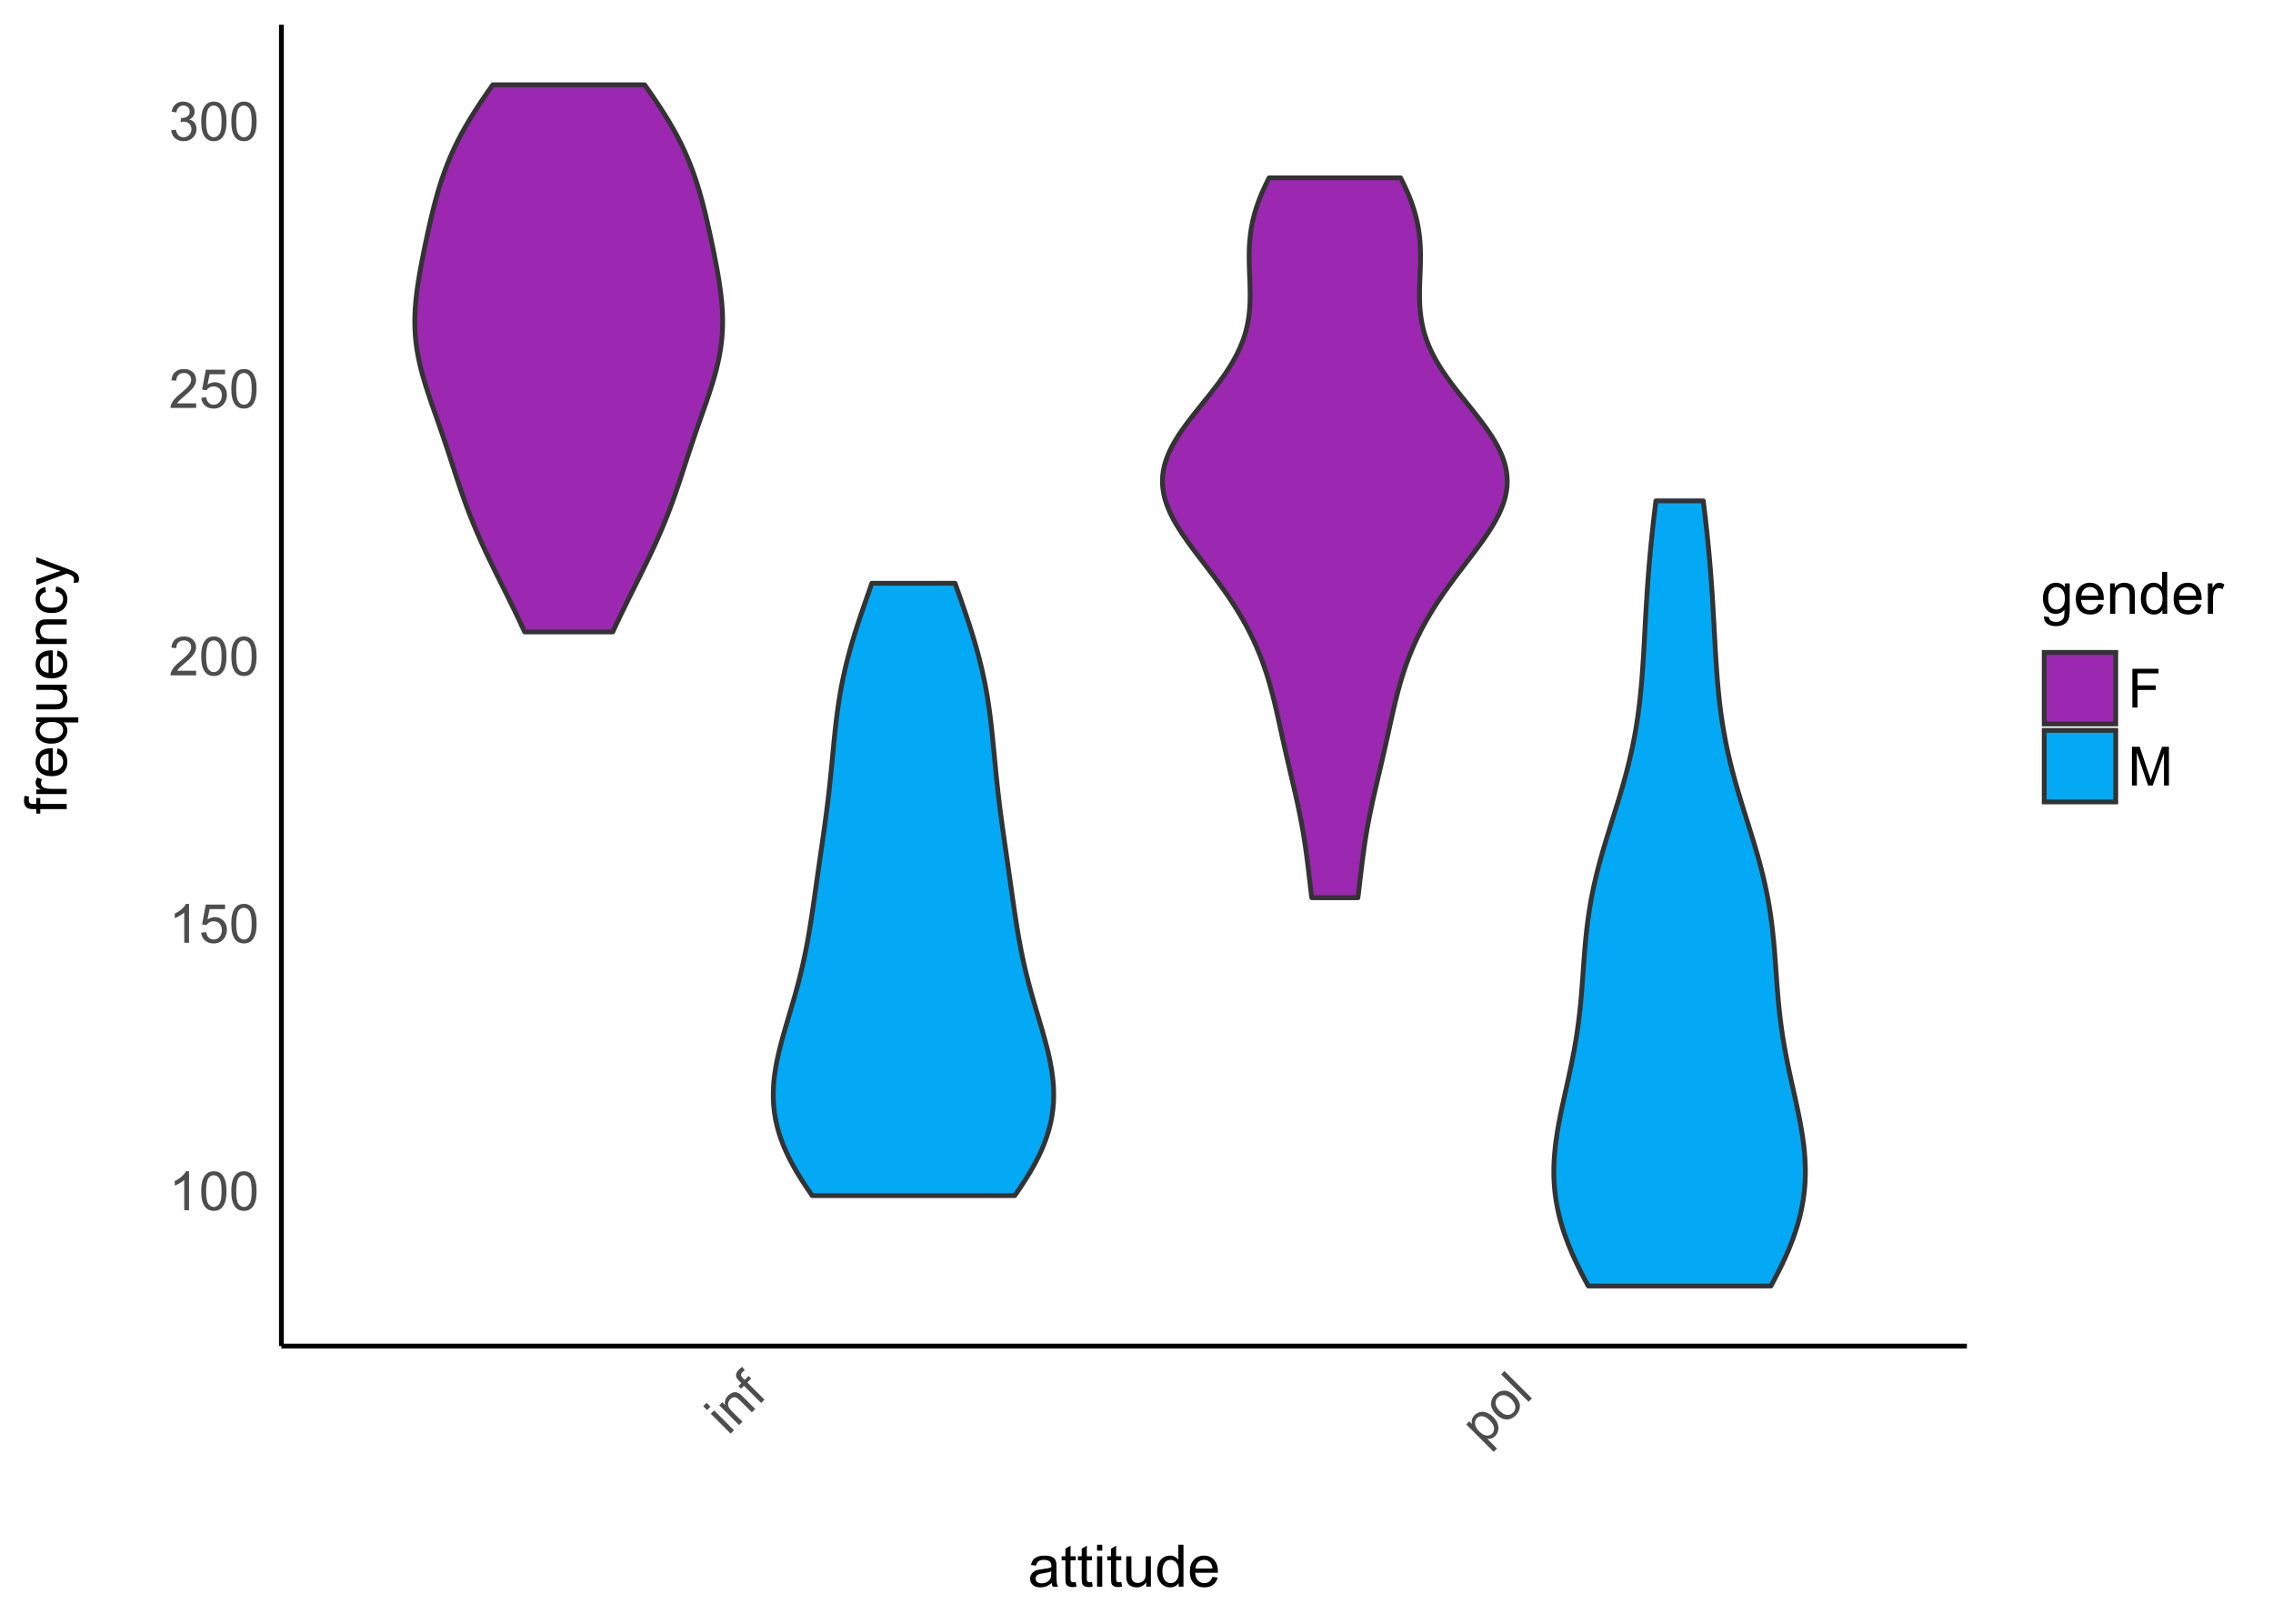 <?xml version="1.0" encoding="UTF-8"?>
<svg xmlns="http://www.w3.org/2000/svg" xmlns:xlink="http://www.w3.org/1999/xlink" width="504pt" height="360pt" viewBox="0 0 504 360" version="1.1">
<defs>
<g>
<symbol overflow="visible" id="glyph0-0">
<path style="stroke:none;" d="M 1.5 0 L 1.5 -7.5 L 7.5 -7.5 L 7.5 0 Z M 1.688 -0.188 L 7.312 -0.188 L 7.312 -7.312 L 1.688 -7.312 Z M 1.688 -0.188 "/>
</symbol>
<symbol overflow="visible" id="glyph0-1">
<path style="stroke:none;" d="M 4.469 0 L 3.414 0 L 3.414 -6.719 C 3.16 -6.477 2.828 -6.234 2.414 -5.996 C 2 -5.75 1.629 -5.57 1.305 -5.449 L 1.305 -6.469 C 1.895 -6.742 2.41 -7.078 2.852 -7.477 C 3.293 -7.871 3.605 -8.254 3.789 -8.625 L 4.469 -8.625 Z M 4.469 0 "/>
</symbol>
<symbol overflow="visible" id="glyph0-2">
<path style="stroke:none;" d="M 0.5 -4.234 C 0.496 -5.246 0.602 -6.062 0.812 -6.688 C 1.02 -7.305 1.328 -7.785 1.742 -8.121 C 2.148 -8.457 2.668 -8.625 3.297 -8.625 C 3.758 -8.625 4.164 -8.531 4.512 -8.348 C 4.855 -8.16 5.141 -7.891 5.371 -7.543 C 5.594 -7.191 5.773 -6.766 5.906 -6.266 C 6.035 -5.762 6.098 -5.086 6.102 -4.234 C 6.098 -3.227 5.996 -2.414 5.789 -1.797 C 5.578 -1.176 5.266 -0.695 4.859 -0.359 C 4.445 -0.02 3.926 0.145 3.297 0.148 C 2.465 0.145 1.816 -0.148 1.348 -0.742 C 0.781 -1.457 0.496 -2.621 0.5 -4.234 Z M 1.582 -4.234 C 1.582 -2.824 1.746 -1.887 2.074 -1.418 C 2.402 -0.949 2.809 -0.715 3.297 -0.719 C 3.777 -0.715 4.184 -0.949 4.52 -1.422 C 4.848 -1.887 5.016 -2.824 5.016 -4.234 C 5.016 -5.648 4.848 -6.59 4.52 -7.055 C 4.184 -7.516 3.773 -7.746 3.289 -7.75 C 2.801 -7.746 2.414 -7.543 2.125 -7.137 C 1.762 -6.613 1.582 -5.645 1.582 -4.234 Z M 1.582 -4.234 "/>
</symbol>
<symbol overflow="visible" id="glyph0-3">
<path style="stroke:none;" d="M 0.5 -2.25 L 1.605 -2.344 C 1.684 -1.805 1.871 -1.398 2.176 -1.125 C 2.473 -0.852 2.836 -0.715 3.258 -0.719 C 3.766 -0.715 4.195 -0.906 4.547 -1.293 C 4.898 -1.672 5.074 -2.18 5.074 -2.82 C 5.074 -3.414 4.902 -3.891 4.566 -4.242 C 4.227 -4.59 3.785 -4.762 3.242 -4.766 C 2.898 -4.762 2.594 -4.684 2.32 -4.531 C 2.047 -4.375 1.832 -4.176 1.676 -3.93 L 0.688 -4.062 L 1.516 -8.473 L 5.789 -8.473 L 5.789 -7.465 L 2.359 -7.465 L 1.898 -5.156 C 2.414 -5.516 2.953 -5.695 3.523 -5.695 C 4.27 -5.695 4.902 -5.434 5.422 -4.914 C 5.934 -4.395 6.191 -3.727 6.195 -2.914 C 6.191 -2.133 5.965 -1.461 5.516 -0.898 C 4.961 -0.199 4.211 0.145 3.258 0.148 C 2.477 0.145 1.836 -0.07 1.344 -0.508 C 0.844 -0.941 0.562 -1.523 0.5 -2.25 Z M 0.5 -2.25 "/>
</symbol>
<symbol overflow="visible" id="glyph0-4">
<path style="stroke:none;" d="M 6.039 -1.016 L 6.039 0 L 0.363 0 C 0.355 -0.254 0.395 -0.496 0.484 -0.734 C 0.629 -1.117 0.859 -1.5 1.18 -1.875 C 1.492 -2.25 1.953 -2.684 2.562 -3.176 C 3.492 -3.941 4.125 -4.547 4.453 -4.992 C 4.781 -5.438 4.945 -5.859 4.945 -6.266 C 4.945 -6.68 4.793 -7.031 4.496 -7.32 C 4.191 -7.602 3.805 -7.746 3.328 -7.75 C 2.82 -7.746 2.414 -7.594 2.109 -7.293 C 1.805 -6.984 1.648 -6.562 1.648 -6.031 L 0.562 -6.141 C 0.633 -6.945 0.91 -7.559 1.398 -7.988 C 1.879 -8.41 2.531 -8.625 3.352 -8.625 C 4.172 -8.625 4.824 -8.395 5.309 -7.938 C 5.789 -7.48 6.027 -6.914 6.031 -6.242 C 6.027 -5.895 5.957 -5.559 5.82 -5.227 C 5.676 -4.891 5.441 -4.539 5.117 -4.176 C 4.789 -3.805 4.25 -3.301 3.492 -2.664 C 2.859 -2.129 2.453 -1.77 2.273 -1.582 C 2.094 -1.395 1.945 -1.203 1.828 -1.016 Z M 6.039 -1.016 "/>
</symbol>
<symbol overflow="visible" id="glyph0-5">
<path style="stroke:none;" d="M 0.504 -2.266 L 1.559 -2.406 C 1.68 -1.809 1.883 -1.379 2.176 -1.113 C 2.465 -0.848 2.82 -0.715 3.242 -0.719 C 3.734 -0.715 4.152 -0.887 4.496 -1.234 C 4.832 -1.574 5.004 -2 5.008 -2.516 C 5.004 -2.996 4.848 -3.395 4.535 -3.711 C 4.219 -4.023 3.816 -4.184 3.328 -4.184 C 3.129 -4.184 2.879 -4.145 2.586 -4.066 L 2.703 -4.992 C 2.766 -4.984 2.824 -4.98 2.871 -4.98 C 3.32 -4.98 3.723 -5.098 4.086 -5.332 C 4.441 -5.566 4.621 -5.926 4.625 -6.414 C 4.621 -6.801 4.492 -7.121 4.23 -7.375 C 3.965 -7.629 3.625 -7.758 3.219 -7.758 C 2.805 -7.758 2.465 -7.629 2.191 -7.371 C 1.918 -7.113 1.742 -6.727 1.664 -6.211 L 0.609 -6.398 C 0.738 -7.105 1.031 -7.652 1.488 -8.043 C 1.941 -8.43 2.508 -8.625 3.195 -8.625 C 3.66 -8.625 4.094 -8.523 4.488 -8.324 C 4.879 -8.121 5.18 -7.848 5.391 -7.5 C 5.602 -7.148 5.707 -6.777 5.707 -6.391 C 5.707 -6.02 5.605 -5.684 5.406 -5.379 C 5.207 -5.074 4.914 -4.832 4.523 -4.652 C 5.031 -4.535 5.426 -4.289 5.707 -3.922 C 5.988 -3.547 6.129 -3.086 6.129 -2.539 C 6.129 -1.785 5.855 -1.148 5.309 -0.629 C 4.762 -0.105 4.07 0.152 3.234 0.152 C 2.477 0.152 1.848 -0.07 1.355 -0.52 C 0.855 -0.969 0.574 -1.551 0.504 -2.266 Z M 0.504 -2.266 "/>
</symbol>
<symbol overflow="visible" id="glyph0-6">
<path style="stroke:none;" d="M 0.984 0 L 0.984 -8.59 L 6.781 -8.59 L 6.781 -7.578 L 2.121 -7.578 L 2.121 -4.914 L 6.152 -4.914 L 6.152 -3.902 L 2.121 -3.902 L 2.121 0 Z M 0.984 0 "/>
</symbol>
<symbol overflow="visible" id="glyph0-7">
<path style="stroke:none;" d="M 0.891 0 L 0.891 -8.59 L 2.602 -8.59 L 4.633 -2.508 C 4.816 -1.938 4.953 -1.512 5.047 -1.234 C 5.141 -1.543 5.293 -2.004 5.5 -2.613 L 7.559 -8.59 L 9.086 -8.59 L 9.086 0 L 7.992 0 L 7.992 -7.188 L 5.496 0 L 4.469 0 L 1.984 -7.312 L 1.984 0 Z M 0.891 0 "/>
</symbol>
<symbol overflow="visible" id="glyph1-0">
<path style="stroke:none;" d="M 1.062 -1.062 L -4.242 -6.363 L 0 -10.605 L 5.305 -5.305 Z M 1.062 -1.324 L 5.039 -5.305 L 0 -10.34 L -3.977 -6.363 Z M 1.062 -1.324 "/>
</symbol>
<symbol overflow="visible" id="glyph1-1">
<path style="stroke:none;" d="M -4.652 -5.781 L -5.512 -6.637 L -4.766 -7.383 L -3.906 -6.527 Z M 0.562 -0.562 L -3.836 -4.965 L -3.09 -5.711 L 1.309 -1.309 Z M 0.562 -0.562 "/>
</symbol>
<symbol overflow="visible" id="glyph1-2">
<path style="stroke:none;" d="M 0.559 -0.559 L -3.84 -4.961 L -3.168 -5.629 L -2.543 -5.004 C -2.703 -5.809 -2.477 -6.516 -1.867 -7.129 C -1.602 -7.391 -1.312 -7.586 -0.996 -7.719 C -0.676 -7.844 -0.383 -7.887 -0.121 -7.844 C 0.145 -7.797 0.402 -7.691 0.664 -7.523 C 0.824 -7.414 1.082 -7.184 1.43 -6.84 L 4.137 -4.137 L 3.391 -3.391 L 0.711 -6.066 C 0.406 -6.363 0.156 -6.562 -0.055 -6.66 C -0.258 -6.75 -0.48 -6.766 -0.723 -6.711 C -0.957 -6.648 -1.176 -6.523 -1.379 -6.328 C -1.691 -6.008 -1.867 -5.633 -1.898 -5.203 C -1.926 -4.77 -1.656 -4.27 -1.098 -3.707 L 1.305 -1.305 Z M 0.559 -0.559 "/>
</symbol>
<symbol overflow="visible" id="glyph1-3">
<path style="stroke:none;" d="M 0.738 -0.738 L -3.082 -4.559 L -3.742 -3.898 L -4.32 -4.48 L -3.664 -5.137 L -4.129 -5.605 C -4.422 -5.898 -4.617 -6.145 -4.711 -6.344 C -4.832 -6.605 -4.859 -6.887 -4.801 -7.191 C -4.738 -7.488 -4.547 -7.805 -4.223 -8.133 C -4.008 -8.344 -3.75 -8.551 -3.453 -8.754 L -2.914 -7.992 C -3.094 -7.863 -3.254 -7.73 -3.395 -7.594 C -3.617 -7.367 -3.73 -7.156 -3.73 -6.969 C -3.727 -6.773 -3.594 -6.547 -3.328 -6.285 L -2.922 -5.879 L -2.062 -6.738 L -1.484 -6.156 L -2.34 -5.301 L 1.48 -1.48 Z M 0.738 -0.738 "/>
</symbol>
<symbol overflow="visible" id="glyph1-4">
<path style="stroke:none;" d="M 2.246 1.125 L -3.84 -4.961 L -3.16 -5.641 L -2.59 -5.066 C -2.652 -5.449 -2.637 -5.797 -2.547 -6.113 C -2.457 -6.422 -2.27 -6.723 -1.984 -7.016 C -1.605 -7.387 -1.176 -7.621 -0.699 -7.719 C -0.219 -7.809 0.266 -7.754 0.766 -7.551 C 1.262 -7.344 1.723 -7.031 2.145 -6.613 C 2.594 -6.16 2.918 -5.672 3.117 -5.152 C 3.316 -4.629 3.355 -4.121 3.242 -3.621 C 3.125 -3.121 2.898 -2.699 2.559 -2.363 C 2.309 -2.109 2.035 -1.938 1.734 -1.848 C 1.43 -1.754 1.133 -1.727 0.848 -1.762 L 2.992 0.383 Z M -0.941 -3.41 C -0.371 -2.84 0.16 -2.535 0.66 -2.496 C 1.156 -2.457 1.57 -2.598 1.898 -2.926 C 2.227 -3.254 2.367 -3.68 2.328 -4.195 C 2.281 -4.711 1.965 -5.262 1.379 -5.855 C 0.816 -6.41 0.285 -6.715 -0.223 -6.766 C -0.73 -6.812 -1.145 -6.676 -1.473 -6.359 C -1.785 -6.039 -1.918 -5.609 -1.867 -5.07 C -1.812 -4.523 -1.504 -3.973 -0.941 -3.41 Z M -0.941 -3.41 "/>
</symbol>
<symbol overflow="visible" id="glyph1-5">
<path style="stroke:none;" d="M -1.918 -2.48 C -2.73 -3.293 -3.109 -4.125 -3.051 -4.973 C -2.992 -5.672 -2.695 -6.297 -2.156 -6.844 C -1.547 -7.445 -0.852 -7.738 -0.074 -7.73 C 0.703 -7.715 1.438 -7.363 2.141 -6.668 C 2.703 -6.098 3.066 -5.566 3.223 -5.074 C 3.379 -4.578 3.383 -4.078 3.238 -3.574 C 3.09 -3.07 2.824 -2.625 2.445 -2.246 C 1.824 -1.625 1.129 -1.324 0.355 -1.344 C -0.418 -1.355 -1.172 -1.734 -1.918 -2.48 Z M -1.152 -3.25 C -0.586 -2.684 -0.043 -2.383 0.484 -2.352 C 1.008 -2.312 1.457 -2.484 1.832 -2.859 C 2.199 -3.227 2.367 -3.672 2.332 -4.203 C 2.293 -4.727 1.984 -5.281 1.414 -5.863 C 0.867 -6.406 0.336 -6.695 -0.191 -6.727 C -0.719 -6.758 -1.168 -6.59 -1.539 -6.227 C -1.91 -5.852 -2.078 -5.402 -2.047 -4.879 C -2.008 -4.352 -1.711 -3.809 -1.152 -3.25 Z M -1.152 -3.25 "/>
</symbol>
<symbol overflow="visible" id="glyph1-6">
<path style="stroke:none;" d="M 0.543 -0.543 L -5.531 -6.617 L -4.785 -7.363 L 1.289 -1.289 Z M 0.543 -0.543 "/>
</symbol>
<symbol overflow="visible" id="glyph2-0">
<path style="stroke:none;" d="M 1.625 0 L 1.625 -8.125 L 8.125 -8.125 L 8.125 0 Z M 1.828 -0.203 L 7.922 -0.203 L 7.922 -7.922 L 1.828 -7.922 Z M 1.828 -0.203 "/>
</symbol>
<symbol overflow="visible" id="glyph2-1">
<path style="stroke:none;" d="M 5.258 -0.832 C 4.828 -0.473 4.422 -0.219 4.031 -0.07 C 3.641 0.078 3.219 0.152 2.773 0.152 C 2.031 0.152 1.465 -0.027 1.066 -0.391 C 0.668 -0.75 0.469 -1.211 0.469 -1.777 C 0.469 -2.105 0.543 -2.406 0.695 -2.68 C 0.844 -2.949 1.039 -3.168 1.285 -3.336 C 1.523 -3.5 1.801 -3.629 2.109 -3.715 C 2.332 -3.77 2.668 -3.824 3.125 -3.883 C 4.043 -3.992 4.723 -4.125 5.16 -4.277 C 5.164 -4.434 5.168 -4.531 5.168 -4.578 C 5.168 -5.039 5.059 -5.367 4.844 -5.562 C 4.551 -5.816 4.117 -5.945 3.543 -5.949 C 3 -5.945 2.602 -5.852 2.352 -5.664 C 2.094 -5.473 1.906 -5.141 1.785 -4.664 L 0.668 -4.816 C 0.77 -5.293 0.934 -5.68 1.168 -5.977 C 1.395 -6.27 1.73 -6.496 2.176 -6.656 C 2.613 -6.812 3.125 -6.891 3.707 -6.895 C 4.281 -6.891 4.75 -6.824 5.109 -6.691 C 5.469 -6.555 5.73 -6.383 5.902 -6.18 C 6.066 -5.973 6.188 -5.715 6.258 -5.402 C 6.297 -5.207 6.316 -4.855 6.316 -4.348 L 6.316 -2.824 C 6.316 -1.762 6.34 -1.09 6.387 -0.809 C 6.434 -0.527 6.531 -0.258 6.68 0 L 5.484 0 C 5.363 -0.234 5.285 -0.512 5.258 -0.832 Z M 5.16 -3.383 C 4.742 -3.211 4.121 -3.07 3.293 -2.953 C 2.824 -2.883 2.492 -2.805 2.297 -2.723 C 2.102 -2.637 1.949 -2.512 1.848 -2.352 C 1.738 -2.188 1.688 -2.008 1.688 -1.809 C 1.688 -1.5 1.801 -1.246 2.031 -1.047 C 2.262 -0.84 2.602 -0.738 3.047 -0.742 C 3.484 -0.738 3.875 -0.836 4.219 -1.031 C 4.562 -1.223 4.812 -1.484 4.977 -1.82 C 5.094 -2.078 5.156 -2.461 5.16 -2.965 Z M 5.16 -3.383 "/>
</symbol>
<symbol overflow="visible" id="glyph2-2">
<path style="stroke:none;" d="M 3.352 -1.023 L 3.516 -0.012 C 3.195 0.055 2.906 0.086 2.652 0.09 C 2.234 0.086 1.914 0.023 1.688 -0.105 C 1.457 -0.238 1.293 -0.41 1.203 -0.625 C 1.109 -0.836 1.066 -1.285 1.066 -1.973 L 1.066 -5.852 L 0.227 -5.852 L 0.227 -6.742 L 1.066 -6.742 L 1.066 -8.41 L 2.203 -9.098 L 2.203 -6.742 L 3.352 -6.742 L 3.352 -5.852 L 2.203 -5.852 L 2.203 -1.91 C 2.203 -1.582 2.223 -1.371 2.262 -1.281 C 2.301 -1.184 2.367 -1.109 2.461 -1.059 C 2.551 -1 2.68 -0.973 2.852 -0.977 C 2.973 -0.973 3.141 -0.988 3.352 -1.023 Z M 3.352 -1.023 "/>
</symbol>
<symbol overflow="visible" id="glyph2-3">
<path style="stroke:none;" d="M 0.863 -7.992 L 0.863 -9.305 L 2.008 -9.305 L 2.008 -7.992 Z M 0.863 0 L 0.863 -6.742 L 2.008 -6.742 L 2.008 0 Z M 0.863 0 "/>
</symbol>
<symbol overflow="visible" id="glyph2-4">
<path style="stroke:none;" d="M 5.273 0 L 5.273 -0.992 C 4.75 -0.227 4.035 0.152 3.137 0.152 C 2.734 0.152 2.363 0.078 2.02 -0.074 C 1.672 -0.227 1.418 -0.418 1.254 -0.648 C 1.086 -0.879 0.969 -1.164 0.902 -1.5 C 0.855 -1.723 0.832 -2.074 0.832 -2.562 L 0.832 -6.742 L 1.973 -6.742 L 1.973 -3.004 C 1.969 -2.406 1.992 -2.004 2.043 -1.797 C 2.113 -1.492 2.266 -1.254 2.5 -1.086 C 2.73 -0.914 3.02 -0.832 3.363 -0.832 C 3.707 -0.832 4.027 -0.918 4.328 -1.094 C 4.629 -1.27 4.844 -1.508 4.969 -1.812 C 5.094 -2.109 5.156 -2.551 5.156 -3.129 L 5.156 -6.742 L 6.297 -6.742 L 6.297 0 Z M 5.273 0 "/>
</symbol>
<symbol overflow="visible" id="glyph2-5">
<path style="stroke:none;" d="M 5.23 0 L 5.23 -0.852 C 4.801 -0.18 4.172 0.152 3.344 0.152 C 2.805 0.152 2.312 0.008 1.863 -0.289 C 1.41 -0.582 1.059 -0.996 0.816 -1.531 C 0.566 -2.059 0.445 -2.672 0.445 -3.363 C 0.445 -4.035 0.555 -4.645 0.781 -5.195 C 1 -5.738 1.336 -6.156 1.789 -6.453 C 2.234 -6.742 2.738 -6.891 3.293 -6.895 C 3.699 -6.891 4.059 -6.805 4.379 -6.637 C 4.691 -6.461 4.953 -6.238 5.156 -5.969 L 5.156 -9.305 L 6.289 -9.305 L 6.289 0 Z M 1.617 -3.363 C 1.617 -2.5 1.797 -1.855 2.164 -1.43 C 2.523 -1 2.953 -0.785 3.453 -0.789 C 3.949 -0.785 4.375 -0.988 4.727 -1.398 C 5.074 -1.805 5.25 -2.43 5.25 -3.27 C 5.25 -4.191 5.07 -4.867 4.715 -5.301 C 4.359 -5.73 3.922 -5.945 3.402 -5.949 C 2.891 -5.945 2.465 -5.738 2.129 -5.324 C 1.785 -4.906 1.617 -4.254 1.617 -3.363 Z M 1.617 -3.363 "/>
</symbol>
<symbol overflow="visible" id="glyph2-6">
<path style="stroke:none;" d="M 5.473 -2.172 L 6.652 -2.023 C 6.465 -1.332 6.121 -0.797 5.617 -0.418 C 5.113 -0.035 4.469 0.152 3.688 0.152 C 2.699 0.152 1.918 -0.148 1.344 -0.758 C 0.762 -1.359 0.473 -2.211 0.477 -3.312 C 0.473 -4.445 0.766 -5.328 1.352 -5.953 C 1.934 -6.578 2.691 -6.891 3.625 -6.895 C 4.523 -6.891 5.258 -6.582 5.832 -5.973 C 6.402 -5.355 6.691 -4.492 6.691 -3.383 C 6.691 -3.312 6.688 -3.211 6.684 -3.078 L 1.656 -3.078 C 1.695 -2.336 1.906 -1.77 2.285 -1.379 C 2.66 -0.98 3.129 -0.785 3.695 -0.789 C 4.113 -0.785 4.469 -0.895 4.766 -1.117 C 5.059 -1.332 5.297 -1.684 5.473 -2.172 Z M 1.719 -4.02 L 5.484 -4.02 C 5.43 -4.582 5.285 -5.004 5.055 -5.293 C 4.688 -5.73 4.215 -5.953 3.637 -5.953 C 3.109 -5.953 2.668 -5.777 2.312 -5.426 C 1.953 -5.074 1.754 -4.605 1.719 -4.02 Z M 1.719 -4.02 "/>
</symbol>
<symbol overflow="visible" id="glyph2-7">
<path style="stroke:none;" d="M 0.648 0.559 L 1.758 0.723 C 1.805 1.062 1.934 1.312 2.145 1.473 C 2.426 1.68 2.812 1.785 3.309 1.789 C 3.836 1.785 4.242 1.68 4.531 1.473 C 4.816 1.258 5.012 0.965 5.117 0.586 C 5.172 0.352 5.199 -0.137 5.199 -0.883 C 4.695 -0.293 4.074 0 3.332 0 C 2.402 0 1.684 -0.332 1.18 -1.004 C 0.668 -1.668 0.414 -2.473 0.418 -3.41 C 0.414 -4.051 0.531 -4.641 0.766 -5.188 C 0.996 -5.727 1.336 -6.148 1.781 -6.449 C 2.223 -6.742 2.742 -6.891 3.34 -6.895 C 4.133 -6.891 4.785 -6.57 5.305 -5.93 L 5.305 -6.742 L 6.359 -6.742 L 6.359 -0.914 C 6.355 0.133 6.25 0.875 6.039 1.316 C 5.824 1.75 5.484 2.094 5.023 2.352 C 4.555 2.602 3.984 2.73 3.312 2.734 C 2.508 2.73 1.859 2.551 1.363 2.191 C 0.867 1.828 0.629 1.281 0.648 0.559 Z M 1.594 -3.492 C 1.594 -2.605 1.77 -1.957 2.121 -1.555 C 2.473 -1.145 2.91 -0.941 3.441 -0.945 C 3.961 -0.941 4.402 -1.145 4.758 -1.551 C 5.113 -1.953 5.289 -2.586 5.293 -3.453 C 5.289 -4.273 5.105 -4.898 4.742 -5.32 C 4.375 -5.738 3.938 -5.945 3.422 -5.949 C 2.914 -5.945 2.48 -5.738 2.125 -5.328 C 1.77 -4.914 1.594 -4.305 1.594 -3.492 Z M 1.594 -3.492 "/>
</symbol>
<symbol overflow="visible" id="glyph2-8">
<path style="stroke:none;" d="M 0.855 0 L 0.855 -6.742 L 1.887 -6.742 L 1.887 -5.781 C 2.379 -6.52 3.094 -6.891 4.031 -6.895 C 4.438 -6.891 4.809 -6.816 5.152 -6.676 C 5.488 -6.527 5.746 -6.336 5.918 -6.102 C 6.086 -5.859 6.203 -5.578 6.273 -5.258 C 6.312 -5.039 6.332 -4.668 6.336 -4.145 L 6.336 0 L 5.191 0 L 5.191 -4.102 C 5.191 -4.562 5.145 -4.91 5.059 -5.145 C 4.965 -5.375 4.809 -5.559 4.586 -5.695 C 4.355 -5.832 4.09 -5.898 3.789 -5.902 C 3.301 -5.898 2.879 -5.746 2.527 -5.438 C 2.172 -5.129 1.996 -4.543 2 -3.68 L 2 0 Z M 0.855 0 "/>
</symbol>
<symbol overflow="visible" id="glyph2-9">
<path style="stroke:none;" d="M 0.844 0 L 0.844 -6.742 L 1.871 -6.742 L 1.871 -5.719 C 2.129 -6.195 2.371 -6.508 2.598 -6.664 C 2.816 -6.812 3.062 -6.891 3.332 -6.895 C 3.715 -6.891 4.105 -6.766 4.508 -6.523 L 4.113 -5.465 C 3.832 -5.625 3.551 -5.707 3.273 -5.711 C 3.023 -5.707 2.801 -5.633 2.602 -5.484 C 2.402 -5.336 2.258 -5.129 2.176 -4.863 C 2.047 -4.457 1.984 -4.012 1.988 -3.531 L 1.988 0 Z M 0.844 0 "/>
</symbol>
<symbol overflow="visible" id="glyph3-0">
<path style="stroke:none;" d="M 0 -1.625 L -8.125 -1.625 L -8.125 -8.125 L 0 -8.125 Z M -0.203 -1.828 L -0.203 -7.922 L -7.922 -7.922 L -7.922 -1.828 Z M -0.203 -1.828 "/>
</symbol>
<symbol overflow="visible" id="glyph3-1">
<path style="stroke:none;" d="M 0 -1.129 L -5.852 -1.129 L -5.852 -0.121 L -6.742 -0.121 L -6.742 -1.129 L -7.457 -1.129 C -7.906 -1.125 -8.242 -1.164 -8.469 -1.25 C -8.762 -1.355 -9.004 -1.551 -9.188 -1.828 C -9.371 -2.105 -9.461 -2.492 -9.465 -2.996 C -9.461 -3.316 -9.426 -3.672 -9.352 -4.062 L -8.352 -3.891 C -8.391 -3.652 -8.414 -3.426 -8.418 -3.219 C -8.414 -2.867 -8.34 -2.621 -8.195 -2.48 C -8.043 -2.332 -7.766 -2.262 -7.363 -2.266 L -6.742 -2.266 L -6.742 -3.582 L -5.852 -3.582 L -5.852 -2.266 L 0 -2.266 Z M 0 -1.129 "/>
</symbol>
<symbol overflow="visible" id="glyph3-2">
<path style="stroke:none;" d="M 0 -0.844 L -6.742 -0.844 L -6.742 -1.871 L -5.719 -1.871 C -6.195 -2.129 -6.508 -2.371 -6.664 -2.598 C -6.812 -2.816 -6.891 -3.062 -6.895 -3.332 C -6.891 -3.715 -6.766 -4.105 -6.523 -4.508 L -5.465 -4.113 C -5.625 -3.832 -5.707 -3.551 -5.711 -3.277 C -5.707 -3.023 -5.633 -2.801 -5.484 -2.602 C -5.336 -2.402 -5.129 -2.258 -4.863 -2.176 C -4.457 -2.047 -4.012 -1.984 -3.531 -1.988 L 0 -1.988 Z M 0 -0.844 "/>
</symbol>
<symbol overflow="visible" id="glyph3-3">
<path style="stroke:none;" d="M -2.172 -5.473 L -2.023 -6.652 C -1.328 -6.465 -0.793 -6.121 -0.418 -5.617 C -0.035 -5.113 0.152 -4.469 0.152 -3.688 C 0.152 -2.699 -0.148 -1.918 -0.758 -1.344 C -1.359 -0.762 -2.211 -0.473 -3.312 -0.477 C -4.445 -0.473 -5.328 -0.766 -5.953 -1.352 C -6.578 -1.934 -6.891 -2.691 -6.895 -3.625 C -6.891 -4.523 -6.582 -5.258 -5.973 -5.832 C -5.355 -6.402 -4.492 -6.691 -3.383 -6.691 C -3.312 -6.691 -3.211 -6.688 -3.078 -6.684 L -3.078 -1.656 C -2.336 -1.695 -1.77 -1.906 -1.375 -2.285 C -0.98 -2.66 -0.785 -3.129 -0.785 -3.695 C -0.785 -4.113 -0.895 -4.469 -1.113 -4.766 C -1.332 -5.059 -1.684 -5.297 -2.172 -5.473 Z M -4.02 -1.719 L -4.02 -5.484 C -4.582 -5.43 -5.004 -5.285 -5.293 -5.055 C -5.73 -4.688 -5.953 -4.215 -5.953 -3.637 C -5.953 -3.109 -5.777 -2.668 -5.426 -2.312 C -5.074 -1.953 -4.605 -1.754 -4.02 -1.719 Z M -4.02 -1.719 "/>
</symbol>
<symbol overflow="visible" id="glyph3-4">
<path style="stroke:none;" d="M 2.582 -5.156 L -0.719 -5.156 C -0.465 -4.977 -0.258 -4.727 -0.094 -4.406 C 0.07 -4.086 0.152 -3.746 0.152 -3.391 C 0.152 -2.59 -0.164 -1.902 -0.805 -1.324 C -1.441 -0.746 -2.32 -0.457 -3.434 -0.457 C -4.109 -0.457 -4.715 -0.574 -5.254 -0.809 C -5.789 -1.043 -6.195 -1.383 -6.477 -1.828 C -6.75 -2.273 -6.891 -2.762 -6.895 -3.301 C -6.891 -4.129 -6.539 -4.785 -5.84 -5.27 L -6.742 -5.27 L -6.742 -6.297 L 2.582 -6.297 Z M -3.391 -1.633 C -2.52 -1.629 -1.867 -1.809 -1.438 -2.176 C -1 -2.535 -0.785 -2.973 -0.785 -3.484 C -0.785 -3.969 -0.988 -4.387 -1.402 -4.742 C -1.812 -5.09 -2.441 -5.266 -3.289 -5.27 C -4.18 -5.266 -4.855 -5.082 -5.312 -4.711 C -5.762 -4.34 -5.988 -3.906 -5.992 -3.41 C -5.988 -2.914 -5.777 -2.492 -5.359 -2.148 C -4.938 -1.801 -4.281 -1.629 -3.391 -1.633 Z M -3.391 -1.633 "/>
</symbol>
<symbol overflow="visible" id="glyph3-5">
<path style="stroke:none;" d="M 0 -5.273 L -0.988 -5.273 C -0.227 -4.75 0.152 -4.035 0.152 -3.137 C 0.152 -2.734 0.078 -2.363 -0.074 -2.02 C -0.227 -1.672 -0.418 -1.418 -0.648 -1.254 C -0.879 -1.086 -1.164 -0.969 -1.5 -0.902 C -1.723 -0.855 -2.074 -0.832 -2.562 -0.832 L -6.742 -0.832 L -6.742 -1.973 L -3.004 -1.973 C -2.406 -1.969 -2.004 -1.992 -1.797 -2.043 C -1.492 -2.113 -1.254 -2.266 -1.086 -2.5 C -0.914 -2.73 -0.832 -3.02 -0.832 -3.363 C -0.832 -3.707 -0.918 -4.027 -1.094 -4.328 C -1.27 -4.629 -1.508 -4.844 -1.812 -4.969 C -2.109 -5.094 -2.551 -5.156 -3.129 -5.156 L -6.742 -5.156 L -6.742 -6.297 L 0 -6.297 Z M 0 -5.273 "/>
</symbol>
<symbol overflow="visible" id="glyph3-6">
<path style="stroke:none;" d="M 0 -0.855 L -6.742 -0.855 L -6.742 -1.887 L -5.781 -1.887 C -6.52 -2.379 -6.891 -3.094 -6.895 -4.031 C -6.891 -4.438 -6.816 -4.809 -6.676 -5.152 C -6.527 -5.488 -6.336 -5.746 -6.102 -5.918 C -5.859 -6.086 -5.578 -6.203 -5.258 -6.273 C -5.039 -6.312 -4.668 -6.332 -4.145 -6.336 L 0 -6.336 L 0 -5.191 L -4.102 -5.191 C -4.562 -5.191 -4.91 -5.145 -5.145 -5.059 C -5.375 -4.965 -5.559 -4.809 -5.695 -4.586 C -5.832 -4.355 -5.898 -4.09 -5.902 -3.789 C -5.898 -3.301 -5.746 -2.879 -5.438 -2.527 C -5.129 -2.172 -4.543 -1.996 -3.68 -2 L 0 -2 Z M 0 -0.855 "/>
</symbol>
<symbol overflow="visible" id="glyph3-7">
<path style="stroke:none;" d="M -2.469 -5.258 L -2.324 -6.379 C -1.547 -6.254 -0.941 -5.941 -0.504 -5.438 C -0.066 -4.93 0.152 -4.309 0.152 -3.574 C 0.152 -2.652 -0.148 -1.91 -0.75 -1.348 C -1.352 -0.785 -2.215 -0.504 -3.344 -0.508 C -4.07 -0.504 -4.707 -0.625 -5.254 -0.867 C -5.797 -1.109 -6.207 -1.477 -6.484 -1.969 C -6.754 -2.461 -6.891 -2.996 -6.895 -3.582 C -6.891 -4.309 -6.703 -4.906 -6.336 -5.375 C -5.961 -5.836 -5.438 -6.137 -4.762 -6.273 L -4.59 -5.16 C -5.039 -5.051 -5.379 -4.863 -5.609 -4.598 C -5.836 -4.328 -5.953 -4.004 -5.953 -3.625 C -5.953 -3.047 -5.746 -2.578 -5.332 -2.223 C -4.918 -1.859 -4.266 -1.68 -3.375 -1.684 C -2.469 -1.68 -1.809 -1.855 -1.402 -2.203 C -0.988 -2.547 -0.785 -3 -0.785 -3.562 C -0.785 -4.008 -0.922 -4.379 -1.199 -4.684 C -1.473 -4.98 -1.895 -5.172 -2.469 -5.258 Z M -2.469 -5.258 "/>
</symbol>
<symbol overflow="visible" id="glyph3-8">
<path style="stroke:none;" d="M 2.598 -0.805 L 1.523 -0.68 C 1.59 -0.93 1.621 -1.145 1.625 -1.332 C 1.621 -1.582 1.578 -1.785 1.496 -1.941 C 1.41 -2.09 1.293 -2.215 1.145 -2.316 C 1.027 -2.387 0.746 -2.504 0.293 -2.664 C 0.227 -2.684 0.133 -2.719 0.012 -2.766 L -6.742 -0.211 L -6.742 -1.441 L -2.836 -2.844 C -2.34 -3.023 -1.82 -3.188 -1.277 -3.332 C -1.801 -3.461 -2.312 -3.617 -2.812 -3.801 L -6.742 -5.242 L -6.742 -6.387 L 0.113 -3.82 C 0.852 -3.547 1.363 -3.332 1.645 -3.18 C 2.02 -2.973 2.297 -2.738 2.473 -2.48 C 2.645 -2.215 2.73 -1.902 2.734 -1.543 C 2.73 -1.316 2.684 -1.07 2.598 -0.805 Z M 2.598 -0.805 "/>
</symbol>
</g>
<clipPath id="clip1">
  <path d="M 62.398 5.48 L 436.121 5.48 L 436.121 298.441 L 62.398 298.441 Z M 62.398 5.48 "/>
</clipPath>
</defs>
<g id="surface229">
<rect x="0" y="0" width="504" height="360" style="fill:rgb(100%,100%,100%);fill-opacity:1;stroke:none;"/>
<rect x="0" y="0" width="504" height="360" style="fill:rgb(100%,100%,100%);fill-opacity:1;stroke:none;"/>
<path style="fill:none;stroke-width:1.067;stroke-linecap:round;stroke-linejoin:round;stroke:rgb(100%,100%,100%);stroke-opacity:1;stroke-miterlimit:10;" d="M 0 360 L 504 360 L 504 0 L 0 0 Z M 0 360 "/>
<g clip-path="url(#clip1)" clip-rule="nonzero">
<path style=" stroke:none;fill-rule:nonzero;fill:rgb(100%,100%,100%);fill-opacity:1;" d="M 62.398 298.438 L 436.121 298.438 L 436.121 5.477 L 62.398 5.477 Z M 62.398 298.438 "/>
</g>
<path style="fill-rule:nonzero;fill:rgb(61.176%,15.294%,69.02%);fill-opacity:1;stroke-width:1.067;stroke-linecap:round;stroke-linejoin:round;stroke:rgb(20%,20%,20%);stroke-opacity:1;stroke-miterlimit:10;" d="M 116.328 140.102 L 116.109 139.625 L 116 139.391 L 115.672 138.676 L 115.559 138.441 L 115.449 138.203 L 115.223 137.727 L 115.113 137.488 L 115 137.254 L 114.66 136.539 L 114.547 136.305 L 114.43 136.066 L 114.203 135.59 L 114.086 135.355 L 113.973 135.117 L 113.855 134.879 L 113.742 134.641 L 113.625 134.402 L 113.508 134.168 L 113.391 133.93 L 113.277 133.691 L 113.16 133.453 L 113.043 133.219 L 112.691 132.504 L 112.574 132.27 L 112.34 131.793 L 112.219 131.555 L 112.102 131.316 L 111.984 131.082 L 111.633 130.367 L 111.512 130.133 L 111.043 129.18 L 110.922 128.945 L 110.57 128.23 L 110.453 127.996 L 110.102 127.281 L 109.984 127.047 L 109.516 126.094 L 109.402 125.859 L 109.285 125.621 L 109.172 125.383 L 109.055 125.145 L 108.941 124.91 L 108.824 124.672 L 108.598 124.195 L 108.48 123.961 L 108.141 123.246 L 108.031 123.008 L 107.918 122.773 L 107.805 122.535 L 107.695 122.297 L 107.582 122.059 L 107.473 121.824 L 107.035 120.871 L 106.926 120.637 L 106.82 120.398 L 106.711 120.16 L 106.605 119.922 L 106.5 119.688 L 106.184 118.973 L 106.082 118.738 L 105.977 118.5 L 105.773 118.023 L 105.668 117.785 L 105.57 117.551 L 105.367 117.074 L 105.27 116.836 L 105.168 116.602 L 104.875 115.887 L 104.781 115.652 L 104.684 115.414 L 104.59 115.176 L 104.492 114.938 L 104.398 114.699 L 104.305 114.465 L 104.211 114.227 L 104.121 113.988 L 104.027 113.75 L 103.938 113.516 L 103.848 113.277 L 103.754 113.039 L 103.664 112.801 L 103.578 112.562 L 103.488 112.328 L 103.398 112.09 L 103.227 111.613 L 103.141 111.379 L 102.883 110.664 L 102.797 110.43 L 102.715 110.191 L 102.629 109.953 L 102.465 109.477 L 102.383 109.242 L 102.137 108.527 L 102.055 108.293 L 101.977 108.055 L 101.895 107.816 L 101.816 107.578 L 101.734 107.344 L 101.578 106.867 L 101.496 106.629 L 101.418 106.391 L 101.34 106.156 L 101.105 105.441 L 101.027 105.207 L 100.871 104.73 L 100.797 104.492 L 100.719 104.254 L 100.641 104.02 L 100.484 103.543 L 100.41 103.305 L 100.332 103.07 L 100.176 102.594 L 100.102 102.355 L 100.023 102.121 L 99.711 101.168 L 99.633 100.934 L 99.559 100.695 L 99.402 100.219 L 99.324 99.984 L 99.246 99.746 L 99.164 99.508 L 99.086 99.27 L 99.008 99.035 L 98.93 98.797 L 98.848 98.559 L 98.691 98.082 L 98.609 97.848 L 98.531 97.609 L 98.449 97.371 L 98.371 97.133 L 98.289 96.898 L 98.207 96.66 L 98.129 96.422 L 97.965 95.945 L 97.883 95.711 L 97.637 94.996 L 97.555 94.762 L 97.309 94.047 L 97.223 93.812 L 96.977 93.098 L 96.891 92.859 L 96.809 92.625 L 96.645 92.148 L 96.559 91.91 L 96.477 91.676 L 96.395 91.438 L 96.309 91.199 L 96.227 90.961 L 96.145 90.727 L 95.98 90.25 L 95.895 90.012 L 95.812 89.773 L 95.73 89.539 L 95.648 89.301 L 95.57 89.062 L 95.488 88.824 L 95.406 88.59 L 95.324 88.352 L 95.246 88.113 L 95.164 87.875 L 95.086 87.637 L 95.008 87.402 L 94.773 86.688 L 94.695 86.453 L 94.621 86.215 L 94.543 85.977 L 94.469 85.738 L 94.395 85.504 L 94.32 85.266 L 94.25 85.027 L 94.176 84.789 L 94.105 84.551 L 94.035 84.316 L 93.895 83.84 L 93.828 83.602 L 93.762 83.367 L 93.562 82.652 L 93.5 82.414 L 93.438 82.18 L 93.379 81.941 L 93.316 81.703 L 93.258 81.465 L 93.199 81.23 L 93.035 80.516 L 92.98 80.281 L 92.828 79.566 L 92.781 79.328 L 92.734 79.094 L 92.691 78.855 L 92.645 78.617 L 92.602 78.379 L 92.562 78.145 L 92.523 77.906 L 92.48 77.668 L 92.445 77.43 L 92.41 77.195 L 92.34 76.719 L 92.312 76.48 L 92.281 76.242 L 92.25 76.008 L 92.223 75.77 L 92.176 75.293 L 92.152 75.059 L 92.129 74.82 L 92.09 74.344 L 92.074 74.105 L 92.059 73.871 L 92.043 73.633 L 92.02 73.156 L 92.008 72.922 L 91.984 72.207 L 91.98 71.973 L 91.977 71.734 L 91.977 71.02 L 91.98 70.785 L 91.992 70.07 L 92 69.836 L 92.008 69.598 L 92.031 69.121 L 92.043 68.887 L 92.055 68.648 L 92.102 67.934 L 92.121 67.699 L 92.18 66.984 L 92.203 66.75 L 92.273 66.035 L 92.301 65.797 L 92.328 65.562 L 92.383 65.086 L 92.414 64.848 L 92.441 64.613 L 92.504 64.137 L 92.539 63.898 L 92.57 63.664 L 92.711 62.711 L 92.746 62.477 L 92.863 61.762 L 92.902 61.527 L 93.02 60.812 L 93.062 60.578 L 93.102 60.34 L 93.23 59.625 L 93.273 59.391 L 93.359 58.914 L 93.406 58.676 L 93.449 58.441 L 93.496 58.203 L 93.539 57.965 L 93.633 57.488 L 93.68 57.254 L 93.82 56.539 L 93.867 56.305 L 94.008 55.59 L 94.059 55.355 L 94.105 55.117 L 94.156 54.879 L 94.203 54.641 L 94.254 54.402 L 94.301 54.168 L 94.453 53.453 L 94.504 53.219 L 94.656 52.504 L 94.707 52.27 L 94.859 51.555 L 94.914 51.316 L 94.965 51.082 L 95.02 50.844 L 95.07 50.605 L 95.125 50.367 L 95.176 50.133 L 95.395 49.18 L 95.449 48.945 L 95.559 48.469 L 95.617 48.23 L 95.672 47.996 L 95.73 47.758 L 95.785 47.52 L 95.844 47.281 L 95.902 47.047 L 96.137 46.094 L 96.199 45.859 L 96.258 45.621 L 96.383 45.145 L 96.445 44.91 L 96.57 44.434 L 96.637 44.195 L 96.699 43.961 L 96.965 43.008 L 97.035 42.773 L 97.102 42.535 L 97.242 42.059 L 97.312 41.824 L 97.461 41.348 L 97.531 41.109 L 97.605 40.871 L 97.684 40.637 L 97.758 40.398 L 97.914 39.922 L 97.992 39.688 L 98.074 39.449 L 98.152 39.211 L 98.234 38.973 L 98.316 38.738 L 98.402 38.5 L 98.484 38.262 L 98.57 38.023 L 98.66 37.785 L 98.746 37.551 L 99.016 36.836 L 99.109 36.602 L 99.297 36.125 L 99.395 35.887 L 99.488 35.652 L 99.586 35.414 L 99.688 35.176 L 99.785 34.938 L 99.887 34.699 L 99.992 34.465 L 100.094 34.227 L 100.305 33.75 L 100.414 33.516 L 100.742 32.801 L 100.855 32.562 L 100.969 32.328 L 101.086 32.09 L 101.199 31.852 L 101.316 31.613 L 101.438 31.379 L 101.555 31.141 L 101.676 30.902 L 101.801 30.664 L 101.922 30.43 L 102.047 30.191 L 102.176 29.953 L 102.301 29.715 L 102.43 29.477 L 102.559 29.242 L 102.957 28.527 L 103.09 28.293 L 103.5 27.578 L 103.641 27.344 L 103.922 26.867 L 104.211 26.391 L 104.352 26.156 L 104.5 25.918 L 104.645 25.68 L 104.793 25.441 L 104.941 25.207 L 105.094 24.969 L 105.242 24.73 L 105.547 24.254 L 105.703 24.02 L 105.855 23.781 L 106.168 23.305 L 106.324 23.07 L 106.805 22.355 L 106.961 22.121 L 107.125 21.883 L 107.285 21.645 L 107.449 21.406 L 107.609 21.168 L 107.773 20.934 L 107.938 20.695 L 108.105 20.457 L 108.27 20.219 L 108.434 19.984 L 108.77 19.508 L 108.934 19.27 L 109.102 19.031 L 109.27 18.797 L 142.934 18.797 L 143.102 19.031 L 143.438 19.508 L 143.602 19.746 L 143.77 19.984 L 143.934 20.219 L 144.102 20.457 L 144.43 20.934 L 144.594 21.168 L 144.758 21.406 L 144.918 21.645 L 145.082 21.883 L 145.242 22.121 L 145.402 22.355 L 145.562 22.594 L 145.719 22.832 L 145.879 23.07 L 146.035 23.305 L 146.504 24.02 L 146.656 24.254 L 147.113 24.969 L 147.262 25.207 L 147.41 25.441 L 147.559 25.68 L 147.703 25.918 L 147.852 26.156 L 147.996 26.391 L 148.141 26.629 L 148.562 27.344 L 148.703 27.578 L 149.113 28.293 L 149.25 28.527 L 149.516 29.004 L 149.645 29.242 L 149.773 29.477 L 150.031 29.953 L 150.281 30.43 L 150.406 30.664 L 150.77 31.379 L 150.887 31.613 L 151.121 32.09 L 151.234 32.328 L 151.348 32.562 L 151.574 33.039 L 151.793 33.516 L 151.898 33.75 L 152.215 34.465 L 152.316 34.699 L 152.52 35.176 L 152.715 35.652 L 152.812 35.887 L 153.094 36.602 L 153.188 36.836 L 153.457 37.551 L 153.547 37.785 L 153.805 38.5 L 153.887 38.738 L 153.969 38.973 L 154.133 39.449 L 154.211 39.688 L 154.289 39.922 L 154.371 40.16 L 154.445 40.398 L 154.523 40.637 L 154.598 40.871 L 154.82 41.586 L 154.891 41.824 L 154.961 42.059 L 155.172 42.773 L 155.238 43.008 L 155.504 43.961 L 155.57 44.195 L 155.633 44.434 L 155.699 44.672 L 155.762 44.91 L 155.824 45.145 L 155.883 45.383 L 156.008 45.859 L 156.066 46.094 L 156.125 46.332 L 156.188 46.57 L 156.305 47.047 L 156.359 47.281 L 156.477 47.758 L 156.531 47.996 L 156.59 48.23 L 156.699 48.707 L 156.758 48.945 L 156.812 49.18 L 156.922 49.656 L 156.973 49.895 L 157.027 50.133 L 157.082 50.367 L 157.133 50.605 L 157.188 50.844 L 157.238 51.082 L 157.293 51.316 L 157.395 51.793 L 157.449 52.031 L 157.5 52.27 L 157.551 52.504 L 157.703 53.219 L 157.754 53.453 L 157.801 53.691 L 157.902 54.168 L 157.953 54.402 L 158 54.641 L 158.051 54.879 L 158.098 55.117 L 158.148 55.355 L 158.195 55.59 L 158.242 55.828 L 158.293 56.066 L 158.34 56.305 L 158.387 56.539 L 158.527 57.254 L 158.574 57.488 L 158.617 57.727 L 158.711 58.203 L 158.754 58.441 L 158.801 58.676 L 158.93 59.391 L 158.973 59.625 L 159.145 60.578 L 159.184 60.812 L 159.223 61.051 L 159.266 61.289 L 159.305 61.527 L 159.344 61.762 L 159.383 62 L 159.418 62.238 L 159.457 62.477 L 159.492 62.711 L 159.527 62.949 L 159.566 63.188 L 159.598 63.426 L 159.633 63.664 L 159.668 63.898 L 159.762 64.613 L 159.793 64.848 L 159.82 65.086 L 159.852 65.324 L 159.879 65.562 L 159.906 65.797 L 159.93 66.035 L 159.957 66.273 L 160.004 66.75 L 160.023 66.984 L 160.047 67.223 L 160.086 67.699 L 160.102 67.934 L 160.121 68.172 L 160.133 68.41 L 160.148 68.648 L 160.16 68.887 L 160.176 69.121 L 160.184 69.359 L 160.195 69.598 L 160.203 69.836 L 160.211 70.07 L 160.219 70.309 L 160.227 70.785 L 160.227 71.734 L 160.223 71.973 L 160.219 72.207 L 160.211 72.445 L 160.207 72.684 L 160.195 72.922 L 160.188 73.156 L 160.176 73.395 L 160.16 73.633 L 160.148 73.871 L 160.133 74.105 L 160.055 75.059 L 160.031 75.293 L 160.008 75.531 L 159.953 76.008 L 159.926 76.242 L 159.863 76.719 L 159.828 76.957 L 159.797 77.195 L 159.758 77.43 L 159.723 77.668 L 159.645 78.145 L 159.602 78.379 L 159.516 78.855 L 159.469 79.094 L 159.422 79.328 L 159.375 79.566 L 159.223 80.281 L 159.168 80.516 L 159.117 80.754 L 159.059 80.992 L 159.004 81.23 L 158.945 81.465 L 158.828 81.941 L 158.766 82.18 L 158.703 82.414 L 158.641 82.652 L 158.574 82.891 L 158.512 83.129 L 158.445 83.367 L 158.379 83.602 L 158.309 83.84 L 158.242 84.078 L 158.172 84.316 L 158.102 84.551 L 158.027 84.789 L 157.957 85.027 L 157.809 85.504 L 157.734 85.738 L 157.586 86.215 L 157.508 86.453 L 157.43 86.688 L 157.355 86.926 L 157.277 87.164 L 157.195 87.402 L 157.117 87.637 L 156.961 88.113 L 156.797 88.59 L 156.719 88.824 L 156.473 89.539 L 156.391 89.773 L 156.145 90.488 L 156.059 90.727 L 155.977 90.961 L 155.812 91.438 L 155.727 91.676 L 155.645 91.91 L 155.48 92.387 L 155.395 92.625 L 155.312 92.859 L 155.23 93.098 L 155.145 93.336 L 154.98 93.812 L 154.898 94.047 L 154.816 94.285 L 154.73 94.523 L 154.648 94.762 L 154.566 94.996 L 154.32 95.711 L 154.238 95.945 L 154.16 96.184 L 153.914 96.898 L 153.836 97.133 L 153.754 97.371 L 153.676 97.609 L 153.594 97.848 L 153.516 98.082 L 153.434 98.32 L 153.277 98.797 L 153.195 99.035 L 153.117 99.27 L 152.883 99.984 L 152.805 100.219 L 152.57 100.934 L 152.492 101.168 L 152.258 101.883 L 152.184 102.121 L 152.105 102.355 L 151.871 103.07 L 151.797 103.305 L 151.562 104.02 L 151.488 104.254 L 151.176 105.207 L 151.098 105.441 L 150.863 106.156 L 150.785 106.391 L 150.551 107.105 L 150.469 107.344 L 150.391 107.578 L 150.309 107.816 L 150.23 108.055 L 150.148 108.293 L 150.066 108.527 L 149.988 108.766 L 149.824 109.242 L 149.742 109.477 L 149.656 109.715 L 149.492 110.191 L 149.406 110.43 L 149.32 110.664 L 149.238 110.902 L 149.066 111.379 L 148.98 111.613 L 148.891 111.852 L 148.805 112.09 L 148.715 112.328 L 148.629 112.562 L 148.27 113.516 L 148.176 113.75 L 148.086 113.988 L 147.898 114.465 L 147.805 114.699 L 147.617 115.176 L 147.52 115.414 L 147.426 115.652 L 147.328 115.887 L 147.035 116.602 L 146.938 116.836 L 146.836 117.074 L 146.738 117.312 L 146.637 117.551 L 146.535 117.785 L 146.332 118.262 L 146.227 118.5 L 146.125 118.738 L 146.02 118.973 L 145.703 119.688 L 145.598 119.922 L 145.492 120.16 L 145.383 120.398 L 145.277 120.637 L 145.168 120.871 L 144.73 121.824 L 144.621 122.059 L 144.512 122.297 L 144.285 122.773 L 144.176 123.008 L 143.723 123.961 L 143.609 124.195 L 143.496 124.434 L 143.379 124.672 L 143.266 124.91 L 143.148 125.145 L 143.035 125.383 L 142.918 125.621 L 142.805 125.859 L 142.688 126.094 L 142.219 127.047 L 142.105 127.281 L 141.984 127.52 L 141.75 127.996 L 141.633 128.23 L 141.281 128.945 L 141.164 129.18 L 141.047 129.418 L 140.926 129.656 L 140.691 130.133 L 140.574 130.367 L 140.457 130.605 L 140.336 130.844 L 140.219 131.082 L 140.102 131.316 L 139.633 132.27 L 139.516 132.504 L 139.395 132.742 L 139.281 132.98 L 139.164 133.219 L 139.047 133.453 L 138.695 134.168 L 138.578 134.402 L 138.465 134.641 L 138.348 134.879 L 138.234 135.117 L 138.117 135.355 L 138.004 135.59 L 137.887 135.828 L 137.66 136.305 L 137.547 136.539 L 137.43 136.777 L 137.316 137.016 L 137.207 137.254 L 137.094 137.488 L 136.867 137.965 L 136.758 138.203 L 136.645 138.441 L 136.535 138.676 L 136.422 138.914 L 136.203 139.391 L 136.094 139.625 L 135.875 140.102 Z M 116.328 140.102 "/>
<path style="fill-rule:nonzero;fill:rgb(1.176%,66.275%,95.686%);fill-opacity:1;stroke-width:1.067;stroke-linecap:round;stroke-linejoin:round;stroke:rgb(20%,20%,20%);stroke-opacity:1;stroke-miterlimit:10;" d="M 180.094 265.082 L 179.91 264.816 L 179.723 264.551 L 179.539 264.285 L 179.359 264.02 L 179.176 263.754 L 178.816 263.223 L 178.289 262.426 L 177.773 261.629 L 177.605 261.363 L 177.441 261.098 L 177.273 260.832 L 177.113 260.566 L 176.949 260.301 L 176.793 260.035 L 176.633 259.77 L 176.477 259.504 L 176.02 258.707 L 175.875 258.441 L 175.727 258.176 L 175.586 257.91 L 175.441 257.645 L 175.031 256.848 L 174.766 256.316 L 174.641 256.051 L 174.512 255.785 L 174.27 255.254 L 174.035 254.723 L 173.809 254.191 L 173.699 253.922 L 173.488 253.391 L 173.391 253.125 L 173.289 252.859 L 173.195 252.594 L 173.098 252.328 L 172.918 251.797 L 172.832 251.531 L 172.668 251 L 172.59 250.734 L 172.441 250.203 L 172.371 249.938 L 172.238 249.406 L 172.176 249.141 L 172.059 248.609 L 172.008 248.344 L 171.953 248.078 L 171.859 247.547 L 171.773 247.016 L 171.734 246.75 L 171.664 246.219 L 171.633 245.953 L 171.578 245.422 L 171.555 245.156 L 171.516 244.625 L 171.5 244.359 L 171.477 243.828 L 171.461 243.297 L 171.457 243.031 L 171.457 242.5 L 171.465 241.969 L 171.473 241.703 L 171.508 240.906 L 171.527 240.641 L 171.543 240.375 L 171.566 240.105 L 171.586 239.84 L 171.668 239.043 L 171.73 238.512 L 171.801 237.98 L 171.879 237.449 L 172.008 236.652 L 172.102 236.121 L 172.254 235.324 L 172.363 234.793 L 172.598 233.73 L 172.785 232.934 L 173.051 231.871 L 173.191 231.34 L 173.258 231.074 L 173.332 230.809 L 173.402 230.543 L 173.477 230.277 L 173.547 230.012 L 173.695 229.48 L 173.773 229.215 L 173.922 228.684 L 174.078 228.152 L 174.152 227.887 L 174.621 226.293 L 174.699 226.023 L 174.781 225.758 L 175.094 224.695 L 175.176 224.43 L 175.801 222.305 L 175.875 222.039 L 175.953 221.773 L 176.027 221.508 L 176.105 221.242 L 176.254 220.711 L 176.332 220.445 L 176.406 220.18 L 176.477 219.914 L 176.625 219.383 L 176.695 219.117 L 176.77 218.852 L 177.121 217.523 L 177.254 216.992 L 177.324 216.727 L 177.457 216.195 L 177.52 215.93 L 177.586 215.664 L 177.648 215.398 L 177.715 215.133 L 177.773 214.867 L 177.961 214.07 L 178.312 212.477 L 178.367 212.211 L 178.422 211.941 L 178.48 211.676 L 178.531 211.41 L 178.641 210.879 L 178.691 210.613 L 178.746 210.348 L 178.949 209.285 L 178.996 209.02 L 179.047 208.754 L 179.141 208.223 L 179.191 207.957 L 179.238 207.691 L 179.281 207.426 L 179.375 206.895 L 179.418 206.629 L 179.465 206.363 L 179.809 204.238 L 179.848 203.973 L 179.891 203.707 L 179.969 203.176 L 180.012 202.91 L 180.168 201.848 L 180.211 201.582 L 180.289 201.051 L 180.324 200.785 L 180.52 199.457 L 180.555 199.191 L 180.633 198.66 L 180.668 198.395 L 180.707 198.125 L 180.785 197.594 L 180.82 197.328 L 180.898 196.797 L 180.934 196.531 L 180.973 196.266 L 181.008 196 L 181.086 195.469 L 181.121 195.203 L 181.238 194.406 L 181.273 194.141 L 181.352 193.609 L 181.387 193.344 L 181.504 192.547 L 181.539 192.281 L 181.656 191.484 L 181.691 191.219 L 181.887 189.891 L 181.922 189.625 L 182.078 188.562 L 182.113 188.297 L 182.27 187.234 L 182.305 186.969 L 182.422 186.172 L 182.457 185.906 L 182.535 185.375 L 182.57 185.109 L 182.609 184.844 L 182.645 184.578 L 182.684 184.312 L 182.723 184.043 L 182.793 183.512 L 182.832 183.246 L 182.867 182.98 L 182.906 182.715 L 183.328 179.527 L 183.359 179.262 L 183.395 178.996 L 183.426 178.73 L 183.461 178.465 L 183.523 177.934 L 183.559 177.668 L 183.777 175.809 L 183.805 175.543 L 183.867 175.012 L 183.895 174.746 L 183.926 174.48 L 183.98 173.949 L 184.012 173.684 L 184.285 171.027 L 184.309 170.762 L 184.363 170.23 L 184.387 169.961 L 184.441 169.43 L 184.465 169.164 L 184.492 168.898 L 184.516 168.633 L 184.543 168.367 L 184.566 168.102 L 184.594 167.836 L 184.617 167.57 L 184.645 167.305 L 184.668 167.039 L 184.695 166.773 L 184.719 166.508 L 184.746 166.242 L 184.77 165.977 L 184.797 165.711 L 184.82 165.445 L 184.875 164.914 L 184.898 164.648 L 184.953 164.117 L 184.977 163.852 L 185.086 162.789 L 185.117 162.523 L 185.199 161.727 L 185.23 161.461 L 185.258 161.195 L 185.477 159.336 L 185.512 159.07 L 185.543 158.805 L 185.719 157.477 L 185.758 157.211 L 185.793 156.945 L 185.871 156.414 L 185.91 156.145 L 185.988 155.613 L 186.246 154.02 L 186.434 152.957 L 186.484 152.691 L 186.531 152.426 L 186.684 151.629 L 186.738 151.363 L 186.789 151.098 L 186.953 150.301 L 187.012 150.035 L 187.066 149.77 L 187.242 148.973 L 187.305 148.707 L 187.363 148.441 L 187.551 147.645 L 187.617 147.379 L 187.68 147.113 L 187.879 146.316 L 187.949 146.051 L 188.016 145.785 L 188.227 144.988 L 188.301 144.723 L 188.371 144.457 L 188.668 143.395 L 188.824 142.863 L 188.898 142.598 L 188.977 142.332 L 189.055 142.062 L 189.137 141.797 L 189.215 141.531 L 189.707 139.938 L 189.793 139.672 L 189.875 139.406 L 190.391 137.812 L 190.48 137.547 L 190.566 137.281 L 190.746 136.75 L 190.832 136.484 L 191.102 135.688 L 191.195 135.422 L 191.465 134.625 L 191.559 134.359 L 191.648 134.094 L 191.742 133.828 L 191.832 133.562 L 192.02 133.031 L 192.109 132.766 L 192.297 132.234 L 192.387 131.969 L 192.762 130.906 L 192.852 130.641 L 193.227 129.578 L 193.316 129.312 L 211.773 129.312 L 211.961 129.844 L 212.051 130.109 L 212.52 131.438 L 212.609 131.703 L 212.891 132.5 L 212.98 132.766 L 213.168 133.297 L 213.258 133.562 L 213.352 133.828 L 213.441 134.094 L 213.535 134.359 L 213.715 134.891 L 213.809 135.156 L 214.438 137.016 L 214.523 137.281 L 214.613 137.547 L 214.699 137.812 L 214.789 138.078 L 215.133 139.141 L 215.215 139.406 L 215.301 139.672 L 215.383 139.938 L 215.469 140.203 L 215.797 141.266 L 215.875 141.531 L 215.957 141.797 L 216.035 142.062 L 216.113 142.332 L 216.348 143.129 L 216.793 144.723 L 217.145 146.051 L 217.477 147.379 L 217.602 147.91 L 217.668 148.176 L 217.727 148.441 L 217.789 148.707 L 217.848 148.973 L 217.91 149.238 L 217.969 149.504 L 218.023 149.77 L 218.082 150.035 L 218.137 150.301 L 218.195 150.566 L 218.25 150.832 L 218.301 151.098 L 218.355 151.363 L 218.406 151.629 L 218.461 151.895 L 218.512 152.16 L 218.559 152.426 L 218.609 152.691 L 218.656 152.957 L 218.707 153.223 L 218.754 153.488 L 218.797 153.754 L 218.844 154.02 L 218.887 154.285 L 218.934 154.551 L 219.02 155.082 L 219.059 155.348 L 219.102 155.613 L 219.141 155.879 L 219.184 156.145 L 219.223 156.414 L 219.262 156.68 L 219.297 156.945 L 219.336 157.211 L 219.371 157.477 L 219.41 157.742 L 219.516 158.539 L 219.547 158.805 L 219.582 159.07 L 219.613 159.336 L 219.648 159.602 L 219.773 160.664 L 219.801 160.93 L 219.863 161.461 L 219.891 161.727 L 219.922 161.992 L 220.168 164.383 L 220.191 164.648 L 220.246 165.18 L 220.27 165.445 L 220.297 165.711 L 220.32 165.977 L 220.348 166.242 L 220.371 166.508 L 220.398 166.773 L 220.422 167.039 L 220.449 167.305 L 220.473 167.57 L 220.5 167.836 L 220.523 168.102 L 220.551 168.367 L 220.574 168.633 L 220.602 168.898 L 220.625 169.164 L 220.652 169.43 L 220.676 169.695 L 220.703 169.961 L 220.73 170.23 L 220.754 170.496 L 220.836 171.293 L 220.859 171.559 L 221.051 173.418 L 221.082 173.684 L 221.137 174.215 L 221.168 174.48 L 221.195 174.746 L 221.227 175.012 L 221.254 175.277 L 221.348 176.074 L 221.375 176.34 L 221.469 177.137 L 221.504 177.402 L 221.598 178.199 L 221.633 178.465 L 221.664 178.73 L 221.699 178.996 L 221.73 179.262 L 221.801 179.793 L 221.832 180.059 L 222.113 182.184 L 222.152 182.449 L 222.223 182.98 L 222.262 183.246 L 222.297 183.512 L 222.336 183.777 L 222.371 184.043 L 222.41 184.312 L 222.445 184.578 L 222.484 184.844 L 222.52 185.109 L 222.598 185.641 L 222.633 185.906 L 222.711 186.438 L 222.746 186.703 L 222.863 187.5 L 222.898 187.766 L 223.094 189.094 L 223.129 189.359 L 223.285 190.422 L 223.32 190.688 L 223.477 191.75 L 223.512 192.016 L 223.629 192.812 L 223.664 193.078 L 223.781 193.875 L 223.816 194.141 L 223.895 194.672 L 223.93 194.938 L 224.008 195.469 L 224.043 195.734 L 224.121 196.266 L 224.156 196.531 L 224.234 197.062 L 224.27 197.328 L 224.348 197.859 L 224.383 198.125 L 224.422 198.395 L 224.461 198.66 L 224.496 198.926 L 224.652 199.988 L 224.688 200.254 L 225.039 202.645 L 225.082 202.91 L 225.16 203.441 L 225.203 203.707 L 225.242 203.973 L 225.328 204.504 L 225.367 204.77 L 225.539 205.832 L 225.586 206.098 L 225.672 206.629 L 225.719 206.895 L 225.762 207.16 L 225.996 208.488 L 226.047 208.754 L 226.094 209.02 L 226.195 209.551 L 226.242 209.816 L 226.297 210.082 L 226.398 210.613 L 226.453 210.879 L 226.504 211.145 L 226.668 211.941 L 226.723 212.211 L 226.781 212.477 L 226.836 212.742 L 227.07 213.805 L 227.133 214.07 L 227.191 214.336 L 227.441 215.398 L 227.508 215.664 L 227.57 215.93 L 227.902 217.258 L 228.043 217.789 L 228.109 218.055 L 228.25 218.586 L 228.324 218.852 L 228.395 219.117 L 228.469 219.383 L 228.539 219.648 L 228.91 220.977 L 228.988 221.242 L 229.062 221.508 L 229.141 221.773 L 229.215 222.039 L 230.152 225.227 L 230.234 225.492 L 230.391 226.023 L 230.469 226.293 L 231.094 228.418 L 231.168 228.684 L 231.246 228.949 L 231.617 230.277 L 231.688 230.543 L 231.762 230.809 L 231.973 231.605 L 232.039 231.871 L 232.109 232.137 L 232.242 232.668 L 232.305 232.934 L 232.371 233.199 L 232.434 233.465 L 232.492 233.73 L 232.555 233.996 L 232.672 234.527 L 232.836 235.324 L 232.887 235.59 L 232.941 235.855 L 232.988 236.121 L 233.039 236.387 L 233.082 236.652 L 233.129 236.918 L 233.215 237.449 L 233.254 237.715 L 233.289 237.98 L 233.328 238.246 L 233.359 238.512 L 233.395 238.777 L 233.422 239.043 L 233.453 239.309 L 233.48 239.574 L 233.527 240.105 L 233.547 240.375 L 233.566 240.641 L 233.598 241.172 L 233.609 241.438 L 233.633 242.234 L 233.633 242.5 L 233.637 242.766 L 233.625 243.562 L 233.617 243.828 L 233.605 244.094 L 233.574 244.625 L 233.535 245.156 L 233.488 245.688 L 233.395 246.484 L 233.355 246.75 L 233.32 247.016 L 233.234 247.547 L 233.188 247.812 L 233.086 248.344 L 233.031 248.609 L 232.914 249.141 L 232.852 249.406 L 232.719 249.938 L 232.578 250.469 L 232.422 251 L 232.258 251.531 L 232.172 251.797 L 231.992 252.328 L 231.805 252.859 L 231.602 253.391 L 231.391 253.922 L 231.281 254.191 L 231.172 254.457 L 231.059 254.723 L 230.824 255.254 L 230.699 255.52 L 230.578 255.785 L 230.453 256.051 L 230.324 256.316 L 230.191 256.582 L 230.062 256.848 L 229.789 257.379 L 229.508 257.91 L 229.219 258.441 L 229.07 258.707 L 228.918 258.973 L 228.77 259.238 L 228.301 260.035 L 227.98 260.566 L 227.652 261.098 L 227.148 261.895 L 226.977 262.16 L 226.801 262.426 L 226.629 262.691 L 226.453 262.957 L 226.273 263.223 L 226.098 263.488 L 225.914 263.754 L 225.734 264.02 L 225.184 264.816 L 224.996 265.082 Z M 180.094 265.082 "/>
<path style="fill-rule:nonzero;fill:rgb(61.176%,15.294%,69.02%);fill-opacity:1;stroke-width:1.067;stroke-linecap:round;stroke-linejoin:round;stroke:rgb(20%,20%,20%);stroke-opacity:1;stroke-miterlimit:10;" d="M 290.859 199.035 L 290.781 198.41 L 290.746 198.098 L 290.668 197.473 L 290.633 197.16 L 290.594 196.848 L 290.559 196.535 L 290.52 196.223 L 290.484 195.91 L 290.445 195.598 L 290.41 195.285 L 290.371 194.973 L 290.336 194.664 L 290.297 194.352 L 290.227 193.727 L 290.188 193.414 L 290.152 193.102 L 290.074 192.477 L 290.039 192.164 L 289.844 190.602 L 289.801 190.289 L 289.762 189.977 L 289.719 189.664 L 289.68 189.352 L 289.551 188.414 L 289.504 188.102 L 289.461 187.789 L 289.367 187.164 L 289.32 186.855 L 289.227 186.23 L 288.973 184.668 L 288.699 183.105 L 288.465 181.855 L 288.402 181.543 L 288.344 181.23 L 288.156 180.293 L 288.09 179.98 L 288.027 179.668 L 287.961 179.359 L 287.695 178.109 L 287.625 177.797 L 287.559 177.484 L 287.137 175.609 L 287.062 175.297 L 286.992 174.984 L 286.918 174.672 L 286.848 174.359 L 286.699 173.734 L 286.629 173.422 L 286.406 172.484 L 286.336 172.172 L 286.262 171.859 L 286.188 171.551 L 286.113 171.238 L 286.043 170.926 L 285.895 170.301 L 285.824 169.988 L 285.676 169.363 L 285.605 169.051 L 285.531 168.738 L 285.461 168.426 L 285.387 168.113 L 285.176 167.176 L 285.102 166.863 L 284.68 164.988 L 284.613 164.676 L 284.473 164.051 L 284.402 163.742 L 284.336 163.43 L 284.266 163.117 L 284.199 162.805 L 284.059 162.18 L 283.992 161.867 L 283.922 161.555 L 283.855 161.242 L 283.715 160.617 L 283.648 160.305 L 283.508 159.68 L 283.441 159.367 L 283.23 158.43 L 283.156 158.117 L 283.016 157.492 L 282.941 157.18 L 282.871 156.867 L 282.797 156.555 L 282.723 156.246 L 282.648 155.934 L 282.57 155.621 L 282.496 155.309 L 282.262 154.371 L 281.852 152.809 L 281.68 152.184 L 281.32 150.934 L 281.133 150.309 L 280.84 149.371 L 280.637 148.746 L 280.531 148.438 L 280.426 148.125 L 280.098 147.188 L 279.871 146.562 L 279.637 145.938 L 279.516 145.625 L 279.391 145.312 L 279.27 145 L 279.141 144.688 L 279.016 144.375 L 278.617 143.438 L 278.48 143.125 L 278.059 142.188 L 277.914 141.875 L 277.617 141.25 L 277.465 140.938 L 277.309 140.629 L 276.996 140.004 L 276.836 139.691 L 276.508 139.066 L 276.172 138.441 L 276 138.129 L 275.648 137.504 L 275.289 136.879 L 274.922 136.254 L 274.734 135.941 L 274.16 135.004 L 273.961 134.691 L 273.766 134.379 L 273.562 134.066 L 273.363 133.754 L 273.156 133.441 L 272.949 133.133 L 272.742 132.82 L 272.531 132.508 L 272.316 132.195 L 272.105 131.883 L 271.887 131.57 L 271.672 131.258 L 271.449 130.945 L 271.23 130.633 L 271.008 130.32 L 270.328 129.383 L 269.406 128.133 L 268.938 127.508 L 268.699 127.195 L 268.465 126.883 L 267.512 125.633 L 267.273 125.324 L 266.797 124.699 L 266.555 124.387 L 265.84 123.449 L 265.605 123.137 L 265.367 122.824 L 265.133 122.512 L 264.895 122.199 L 264.664 121.887 L 264.43 121.574 L 263.969 120.949 L 263.516 120.324 L 263.07 119.699 L 262.852 119.387 L 262.422 118.762 L 262.211 118.449 L 261.797 117.824 L 261.598 117.516 L 261.398 117.203 L 261.203 116.891 L 261.012 116.578 L 260.645 115.953 L 260.465 115.641 L 260.121 115.016 L 259.961 114.703 L 259.797 114.391 L 259.645 114.078 L 259.496 113.766 L 259.352 113.453 L 259.215 113.141 L 259.082 112.828 L 258.953 112.516 L 258.832 112.203 L 258.605 111.578 L 258.504 111.266 L 258.406 110.953 L 258.316 110.641 L 258.23 110.328 L 258.156 110.02 L 258.086 109.707 L 258.02 109.395 L 257.91 108.77 L 257.832 108.145 L 257.805 107.832 L 257.781 107.52 L 257.766 107.207 L 257.758 106.895 L 257.754 106.582 L 257.762 106.27 L 257.773 105.957 L 257.82 105.332 L 257.898 104.707 L 257.949 104.395 L 258.004 104.082 L 258.07 103.77 L 258.141 103.457 L 258.215 103.145 L 258.301 102.832 L 258.391 102.52 L 258.488 102.211 L 258.59 101.898 L 258.703 101.586 L 258.82 101.273 L 258.945 100.961 L 259.074 100.648 L 259.211 100.336 L 259.352 100.023 L 259.5 99.711 L 259.812 99.086 L 260.148 98.461 L 260.324 98.148 L 260.691 97.523 L 260.883 97.211 L 261.078 96.898 L 261.277 96.586 L 261.48 96.273 L 261.902 95.648 L 262.117 95.336 L 262.336 95.023 L 262.559 94.715 L 262.785 94.402 L 263.246 93.777 L 263.48 93.465 L 263.957 92.84 L 264.441 92.215 L 265.18 91.277 L 266.43 89.715 L 266.684 89.402 L 268.184 87.527 L 268.43 87.215 L 268.676 86.906 L 269.402 85.969 L 269.879 85.344 L 270.113 85.031 L 270.574 84.406 L 271.027 83.781 L 271.465 83.156 L 271.68 82.844 L 271.891 82.531 L 272.098 82.219 L 272.504 81.594 L 272.895 80.969 L 273.082 80.656 L 273.449 80.031 L 273.625 79.719 L 273.797 79.406 L 273.965 79.098 L 274.129 78.785 L 274.289 78.473 L 274.445 78.16 L 274.742 77.535 L 274.883 77.223 L 275.02 76.91 L 275.152 76.598 L 275.281 76.285 L 275.406 75.973 L 275.641 75.348 L 275.75 75.035 L 275.855 74.723 L 275.957 74.41 L 276.145 73.785 L 276.316 73.16 L 276.395 72.848 L 276.469 72.535 L 276.539 72.223 L 276.605 71.91 L 276.668 71.602 L 276.727 71.289 L 276.781 70.977 L 276.832 70.664 L 276.879 70.352 L 276.922 70.039 L 276.961 69.727 L 277.031 69.102 L 277.086 68.477 L 277.105 68.164 L 277.129 67.852 L 277.16 67.227 L 277.172 66.914 L 277.188 66.289 L 277.195 65.664 L 277.195 64.727 L 277.191 64.414 L 277.184 64.102 L 277.176 63.793 L 277.16 63.168 L 277.148 62.855 L 277.141 62.543 L 277.082 60.98 L 277.066 60.668 L 277.043 60.043 L 277.035 59.73 L 277.012 59.105 L 276.988 58.168 L 276.977 57.23 L 276.977 56.605 L 276.98 56.293 L 276.984 55.984 L 277 55.359 L 277.023 54.734 L 277.039 54.422 L 277.078 53.797 L 277.105 53.484 L 277.129 53.172 L 277.191 52.547 L 277.262 51.922 L 277.348 51.297 L 277.395 50.984 L 277.445 50.672 L 277.555 50.047 L 277.68 49.422 L 277.746 49.109 L 277.816 48.797 L 277.891 48.488 L 277.965 48.176 L 278.129 47.551 L 278.309 46.926 L 278.402 46.613 L 278.598 45.988 L 278.809 45.363 L 278.922 45.051 L 279.031 44.738 L 279.148 44.426 L 279.391 43.801 L 279.777 42.863 L 280.188 41.926 L 280.477 41.301 L 280.625 40.988 L 280.773 40.68 L 280.926 40.367 L 281.238 39.742 L 281.398 39.43 L 310.555 39.43 L 310.715 39.742 L 311.027 40.367 L 311.18 40.68 L 311.328 40.988 L 311.477 41.301 L 311.766 41.926 L 311.902 42.238 L 312.043 42.551 L 312.309 43.176 L 312.438 43.488 L 312.562 43.801 L 312.805 44.426 L 312.922 44.738 L 313.035 45.051 L 313.145 45.363 L 313.355 45.988 L 313.457 46.301 L 313.645 46.926 L 313.824 47.551 L 313.988 48.176 L 314.062 48.488 L 314.137 48.797 L 314.207 49.109 L 314.34 49.734 L 314.457 50.359 L 314.559 50.984 L 314.605 51.297 L 314.691 51.922 L 314.797 52.859 L 314.852 53.484 L 314.875 53.797 L 314.914 54.422 L 314.93 54.734 L 314.953 55.359 L 314.969 55.984 L 314.973 56.293 L 314.977 56.605 L 314.977 57.23 L 314.965 58.168 L 314.941 59.105 L 314.93 59.418 L 314.922 59.73 L 314.863 61.293 L 314.848 61.605 L 314.824 62.23 L 314.816 62.543 L 314.793 63.168 L 314.777 63.793 L 314.77 64.102 L 314.758 65.039 L 314.758 65.664 L 314.766 66.289 L 314.781 66.914 L 314.793 67.227 L 314.824 67.852 L 314.848 68.164 L 314.867 68.477 L 314.895 68.789 L 314.957 69.414 L 314.992 69.727 L 315.078 70.352 L 315.125 70.664 L 315.227 71.289 L 315.285 71.602 L 315.348 71.91 L 315.414 72.223 L 315.484 72.535 L 315.559 72.848 L 315.723 73.473 L 315.809 73.785 L 315.902 74.098 L 316.098 74.723 L 316.207 75.035 L 316.312 75.348 L 316.547 75.973 L 316.672 76.285 L 316.801 76.598 L 316.934 76.91 L 317.07 77.223 L 317.211 77.535 L 317.508 78.16 L 317.664 78.473 L 317.824 78.785 L 317.988 79.098 L 318.156 79.406 L 318.328 79.719 L 318.688 80.344 L 318.871 80.656 L 319.254 81.281 L 319.449 81.594 L 319.855 82.219 L 320.488 83.156 L 320.707 83.469 L 321.152 84.094 L 321.379 84.406 L 321.84 85.031 L 322.074 85.344 L 322.551 85.969 L 323.277 86.906 L 323.523 87.215 L 323.773 87.527 L 324.02 87.84 L 325.02 89.09 L 325.273 89.402 L 326.773 91.277 L 327.512 92.215 L 327.996 92.84 L 328.473 93.465 L 328.941 94.09 L 329.395 94.715 L 329.617 95.023 L 329.836 95.336 L 330.266 95.961 L 330.473 96.273 L 330.676 96.586 L 330.875 96.898 L 331.07 97.211 L 331.262 97.523 L 331.449 97.836 L 331.629 98.148 L 331.805 98.461 L 332.141 99.086 L 332.301 99.398 L 332.453 99.711 L 332.602 100.023 L 332.746 100.336 L 333.012 100.961 L 333.133 101.273 L 333.25 101.586 L 333.363 101.898 L 333.465 102.211 L 333.566 102.52 L 333.738 103.145 L 333.816 103.457 L 333.887 103.77 L 333.949 104.082 L 334.004 104.395 L 334.055 104.707 L 334.133 105.332 L 334.18 105.957 L 334.191 106.27 L 334.199 106.582 L 334.195 106.895 L 334.188 107.207 L 334.176 107.52 L 334.152 107.832 L 334.125 108.145 L 334.086 108.457 L 334.043 108.77 L 333.992 109.082 L 333.934 109.395 L 333.871 109.707 L 333.801 110.02 L 333.723 110.328 L 333.637 110.641 L 333.547 110.953 L 333.449 111.266 L 333.348 111.578 L 333.238 111.891 L 333.125 112.203 L 332.875 112.828 L 332.742 113.141 L 332.602 113.453 L 332.457 113.766 L 332.309 114.078 L 332.156 114.391 L 331.996 114.703 L 331.832 115.016 L 331.488 115.641 L 331.129 116.266 L 330.941 116.578 L 330.75 116.891 L 330.359 117.516 L 330.156 117.824 L 329.953 118.137 L 329.32 119.074 L 328.883 119.699 L 328.438 120.324 L 327.984 120.949 L 327.293 121.887 L 326.824 122.512 L 326.586 122.824 L 326.352 123.137 L 325.16 124.699 L 324.918 125.012 L 324.68 125.324 L 324.441 125.633 L 323.488 126.883 L 322.316 128.445 L 321.625 129.383 L 321.172 130.008 L 320.504 130.945 L 320.066 131.57 L 319.422 132.508 L 319.211 132.82 L 319.004 133.133 L 318.797 133.441 L 318.391 134.066 L 317.992 134.691 L 317.602 135.316 L 317.219 135.941 L 317.031 136.254 L 316.664 136.879 L 316.305 137.504 L 315.953 138.129 L 315.785 138.441 L 315.613 138.754 L 315.445 139.066 L 315.117 139.691 L 314.957 140.004 L 314.645 140.629 L 314.488 140.938 L 314.34 141.25 L 314.188 141.562 L 314.043 141.875 L 313.895 142.188 L 313.473 143.125 L 313.336 143.438 L 313.07 144.062 L 312.812 144.688 L 312.438 145.625 L 312.32 145.938 L 312.199 146.25 L 312.086 146.562 L 311.969 146.875 L 311.855 147.188 L 311.527 148.125 L 311.422 148.438 L 311.32 148.746 L 311.215 149.059 L 311.117 149.371 L 311.016 149.684 L 310.918 149.996 L 310.824 150.309 L 310.727 150.621 L 310.637 150.934 L 310.543 151.246 L 310.363 151.871 L 310.277 152.184 L 310.188 152.496 L 310.105 152.809 L 310.02 153.121 L 309.773 154.059 L 309.695 154.371 L 309.613 154.684 L 309.535 154.996 L 309.461 155.309 L 309.383 155.621 L 309.234 156.246 L 309.16 156.555 L 308.938 157.492 L 308.305 160.305 L 308.238 160.617 L 308.168 160.93 L 308.102 161.242 L 307.961 161.867 L 307.895 162.18 L 307.824 162.492 L 307.758 162.805 L 307.617 163.43 L 307.551 163.742 L 307.48 164.051 L 307.41 164.363 L 307.344 164.676 L 306.781 167.176 L 306.707 167.488 L 306.566 168.113 L 306.492 168.426 L 306.422 168.738 L 306.348 169.051 L 306.277 169.363 L 306.203 169.676 L 306.133 169.988 L 305.984 170.613 L 305.914 170.926 L 305.766 171.551 L 305.691 171.859 L 305.621 172.172 L 305.398 173.109 L 305.328 173.422 L 305.18 174.047 L 305.109 174.359 L 305.035 174.672 L 304.965 174.984 L 304.891 175.297 L 304.75 175.922 L 304.676 176.234 L 304.465 177.172 L 304.398 177.484 L 304.328 177.797 L 304.262 178.109 L 304.191 178.422 L 303.992 179.359 L 303.926 179.668 L 303.863 179.98 L 303.797 180.293 L 303.609 181.23 L 303.551 181.543 L 303.488 181.855 L 303.312 182.793 L 303.258 183.105 L 303.199 183.418 L 302.98 184.668 L 302.777 185.918 L 302.73 186.23 L 302.68 186.543 L 302.633 186.855 L 302.586 187.164 L 302.539 187.477 L 302.496 187.789 L 302.449 188.102 L 302.191 189.977 L 302.113 190.602 L 302.07 190.914 L 301.992 191.539 L 301.957 191.852 L 301.84 192.789 L 301.805 193.102 L 301.766 193.414 L 301.73 193.727 L 301.691 194.039 L 301.656 194.352 L 301.617 194.664 L 301.582 194.973 L 301.543 195.285 L 301.473 195.91 L 301.434 196.223 L 301.398 196.535 L 301.359 196.848 L 301.324 197.16 L 301.246 197.785 L 301.211 198.098 L 301.094 199.035 Z M 290.859 199.035 "/>
<path style="fill-rule:nonzero;fill:rgb(1.176%,66.275%,95.686%);fill-opacity:1;stroke-width:1.067;stroke-linecap:round;stroke-linejoin:round;stroke:rgb(20%,20%,20%);stroke-opacity:1;stroke-miterlimit:10;" d="M 352.172 285.121 L 351.805 284.441 L 351.625 284.102 L 351.441 283.762 L 351.266 283.418 L 351.086 283.078 L 350.734 282.398 L 350.562 282.059 L 350.391 281.715 L 349.887 280.695 L 349.723 280.355 L 349.562 280.012 L 349.242 279.332 L 348.93 278.652 L 348.781 278.309 L 348.629 277.969 L 348.484 277.629 L 348.336 277.289 L 348.195 276.945 L 348.051 276.605 L 347.777 275.926 L 347.645 275.586 L 347.516 275.242 L 347.258 274.562 L 347.016 273.883 L 346.898 273.539 L 346.781 273.199 L 346.668 272.859 L 346.449 272.18 L 346.348 271.836 L 346.246 271.496 L 346.051 270.816 L 345.961 270.477 L 345.867 270.133 L 345.695 269.453 L 345.539 268.773 L 345.461 268.43 L 345.32 267.75 L 345.254 267.41 L 345.191 267.066 L 345.129 266.727 L 345.07 266.387 L 345.02 266.047 L 344.965 265.707 L 344.918 265.363 L 344.871 265.023 L 344.828 264.684 L 344.789 264.344 L 344.754 264.004 L 344.719 263.66 L 344.688 263.32 L 344.66 262.98 L 344.613 262.301 L 344.594 261.957 L 344.562 261.277 L 344.551 260.938 L 344.543 260.598 L 344.539 260.254 L 344.535 259.914 L 344.535 259.574 L 344.543 258.895 L 344.551 258.551 L 344.574 257.871 L 344.59 257.531 L 344.605 257.188 L 344.629 256.848 L 344.648 256.508 L 344.703 255.828 L 344.734 255.484 L 344.797 254.805 L 344.832 254.465 L 344.871 254.125 L 344.91 253.781 L 344.996 253.102 L 345.09 252.422 L 345.141 252.078 L 345.242 251.398 L 345.352 250.719 L 345.41 250.375 L 345.527 249.695 L 345.652 249.016 L 345.715 248.672 L 345.914 247.652 L 345.98 247.309 L 346.262 245.949 L 346.336 245.605 L 346.406 245.266 L 346.629 244.246 L 346.703 243.902 L 346.852 243.223 L 346.93 242.883 L 347.004 242.543 L 347.078 242.199 L 347.156 241.859 L 347.23 241.52 L 347.309 241.18 L 347.383 240.84 L 347.461 240.496 L 347.684 239.477 L 347.762 239.137 L 347.836 238.793 L 347.91 238.453 L 347.98 238.113 L 348.055 237.773 L 348.129 237.43 L 348.27 236.75 L 348.344 236.41 L 348.414 236.07 L 348.48 235.727 L 348.551 235.387 L 348.617 235.047 L 348.688 234.707 L 348.754 234.367 L 348.816 234.023 L 348.883 233.684 L 349.07 232.664 L 349.133 232.32 L 349.367 230.961 L 349.426 230.617 L 349.535 229.938 L 349.637 229.258 L 349.688 228.914 L 349.789 228.234 L 349.836 227.895 L 349.883 227.551 L 349.93 227.211 L 349.973 226.871 L 350.02 226.531 L 350.062 226.191 L 350.102 225.848 L 350.145 225.508 L 350.262 224.488 L 350.301 224.145 L 350.441 222.785 L 350.473 222.441 L 350.598 221.082 L 350.629 220.738 L 350.684 220.059 L 350.715 219.719 L 350.742 219.379 L 350.766 219.035 L 350.82 218.355 L 350.844 218.016 L 350.871 217.672 L 350.895 217.332 L 350.922 216.992 L 350.969 216.312 L 350.996 215.969 L 351.066 214.949 L 351.094 214.609 L 351.117 214.266 L 351.164 213.586 L 351.191 213.246 L 351.215 212.906 L 351.242 212.562 L 351.266 212.223 L 351.348 211.203 L 351.375 210.859 L 351.43 210.18 L 351.461 209.84 L 351.488 209.5 L 351.52 209.156 L 351.582 208.477 L 351.617 208.137 L 351.648 207.793 L 351.719 207.113 L 351.758 206.773 L 351.793 206.434 L 351.832 206.09 L 351.91 205.41 L 351.996 204.73 L 352.039 204.387 L 352.086 204.047 L 352.129 203.707 L 352.176 203.367 L 352.227 203.027 L 352.273 202.684 L 352.328 202.344 L 352.43 201.664 L 352.484 201.324 L 352.543 200.98 L 352.598 200.641 L 352.656 200.301 L 352.719 199.961 L 352.777 199.621 L 352.84 199.277 L 352.906 198.938 L 352.969 198.598 L 353.035 198.258 L 353.105 197.914 L 353.172 197.574 L 353.242 197.234 L 353.316 196.895 L 353.387 196.555 L 353.461 196.211 L 353.539 195.871 L 353.613 195.531 L 353.695 195.191 L 353.773 194.852 L 353.855 194.508 L 353.934 194.168 L 354.02 193.828 L 354.102 193.488 L 354.188 193.148 L 354.273 192.805 L 354.633 191.445 L 354.723 191.102 L 354.91 190.422 L 355.008 190.082 L 355.102 189.742 L 355.199 189.398 L 355.492 188.379 L 355.594 188.035 L 356 186.676 L 356.102 186.332 L 356.207 185.992 L 356.309 185.652 L 356.52 184.973 L 356.625 184.629 L 357.047 183.27 L 357.156 182.926 L 357.473 181.906 L 357.582 181.566 L 357.688 181.223 L 357.793 180.883 L 357.902 180.543 L 358.113 179.863 L 358.219 179.52 L 358.535 178.5 L 358.641 178.156 L 358.746 177.816 L 358.848 177.477 L 358.953 177.137 L 359.055 176.797 L 359.156 176.453 L 359.461 175.434 L 359.559 175.094 L 359.66 174.75 L 359.953 173.73 L 360.047 173.391 L 360.145 173.047 L 360.332 172.367 L 360.422 172.027 L 360.516 171.688 L 360.605 171.344 L 360.695 171.004 L 360.781 170.664 L 360.871 170.324 L 360.957 169.984 L 361.043 169.641 L 361.125 169.301 L 361.211 168.961 L 361.293 168.621 L 361.371 168.281 L 361.453 167.938 L 361.609 167.258 L 361.684 166.918 L 361.762 166.574 L 361.836 166.234 L 361.906 165.895 L 361.98 165.555 L 362.051 165.215 L 362.117 164.871 L 362.188 164.531 L 362.32 163.852 L 362.383 163.512 L 362.449 163.168 L 362.512 162.828 L 362.57 162.488 L 362.633 162.148 L 362.691 161.809 L 362.746 161.465 L 362.805 161.125 L 362.914 160.445 L 362.965 160.105 L 363.02 159.762 L 363.121 159.082 L 363.215 158.402 L 363.262 158.059 L 363.309 157.719 L 363.395 157.039 L 363.438 156.695 L 363.48 156.355 L 363.598 155.336 L 363.637 154.992 L 363.777 153.633 L 363.812 153.289 L 363.938 151.93 L 363.969 151.586 L 363.996 151.246 L 364.027 150.906 L 364.082 150.227 L 364.105 149.883 L 364.16 149.203 L 364.207 148.523 L 364.23 148.18 L 364.301 147.16 L 364.324 146.816 L 364.344 146.477 L 364.367 146.137 L 364.387 145.797 L 364.41 145.457 L 364.43 145.113 L 364.508 143.754 L 364.527 143.41 L 364.605 142.051 L 364.621 141.707 L 364.66 141.027 L 364.676 140.688 L 364.695 140.348 L 364.715 140.004 L 364.734 139.664 L 364.75 139.324 L 364.789 138.645 L 364.805 138.301 L 364.863 137.281 L 364.883 136.938 L 364.902 136.598 L 364.918 136.258 L 364.957 135.578 L 364.977 135.234 L 364.996 134.895 L 365.02 134.555 L 365.059 133.875 L 365.078 133.531 L 365.102 133.191 L 365.121 132.852 L 365.145 132.512 L 365.164 132.172 L 365.188 131.828 L 365.211 131.488 L 365.23 131.148 L 365.277 130.469 L 365.301 130.125 L 365.348 129.445 L 365.375 129.105 L 365.398 128.766 L 365.422 128.422 L 365.477 127.742 L 365.5 127.402 L 365.527 127.059 L 365.637 125.699 L 365.664 125.355 L 365.695 125.016 L 365.723 124.676 L 365.754 124.336 L 365.781 123.996 L 365.812 123.652 L 365.938 122.293 L 365.969 121.949 L 366.031 121.27 L 366.066 120.93 L 366.098 120.59 L 366.133 120.246 L 366.273 118.887 L 366.309 118.543 L 366.414 117.523 L 366.453 117.18 L 366.488 116.84 L 366.566 116.16 L 366.602 115.82 L 366.641 115.477 L 366.797 114.117 L 366.84 113.773 L 366.918 113.094 L 366.961 112.754 L 367 112.414 L 367.043 112.07 L 367.082 111.73 L 367.168 111.051 L 377.676 111.051 L 377.715 111.391 L 377.801 112.07 L 377.84 112.414 L 377.883 112.754 L 377.922 113.094 L 377.965 113.434 L 378.004 113.773 L 378.043 114.117 L 378.199 115.477 L 378.238 115.82 L 378.277 116.16 L 378.312 116.5 L 378.391 117.18 L 378.426 117.523 L 378.461 117.863 L 378.5 118.203 L 378.535 118.543 L 378.57 118.887 L 378.676 119.906 L 378.707 120.246 L 378.742 120.59 L 378.773 120.93 L 378.809 121.27 L 378.84 121.609 L 378.875 121.949 L 378.906 122.293 L 379.031 123.652 L 379.059 123.996 L 379.09 124.336 L 379.117 124.676 L 379.148 125.016 L 379.176 125.355 L 379.203 125.699 L 379.234 126.039 L 379.289 126.719 L 379.312 127.059 L 379.34 127.402 L 379.367 127.742 L 379.391 128.082 L 379.418 128.422 L 379.441 128.766 L 379.469 129.105 L 379.539 130.125 L 379.562 130.469 L 379.656 131.828 L 379.676 132.172 L 379.699 132.512 L 379.719 132.852 L 379.742 133.191 L 379.762 133.531 L 379.781 133.875 L 379.805 134.215 L 379.863 135.234 L 379.883 135.578 L 379.961 136.938 L 379.98 137.281 L 379.996 137.621 L 380.035 138.301 L 380.055 138.645 L 380.07 138.984 L 380.129 140.004 L 380.145 140.348 L 380.184 141.027 L 380.199 141.367 L 380.219 141.707 L 380.238 142.051 L 380.258 142.391 L 380.273 142.73 L 380.312 143.41 L 380.332 143.754 L 380.391 144.773 L 380.414 145.113 L 380.434 145.457 L 380.453 145.797 L 380.477 146.137 L 380.496 146.477 L 380.52 146.816 L 380.539 147.16 L 380.609 148.18 L 380.633 148.523 L 380.656 148.863 L 380.684 149.203 L 380.707 149.543 L 380.734 149.883 L 380.762 150.227 L 380.844 151.246 L 380.875 151.586 L 380.902 151.93 L 380.996 152.949 L 381.031 153.289 L 381.062 153.633 L 381.168 154.652 L 381.207 154.992 L 381.242 155.336 L 381.32 156.016 L 381.363 156.355 L 381.402 156.695 L 381.445 157.039 L 381.488 157.379 L 381.535 157.719 L 381.578 158.059 L 381.625 158.402 L 381.676 158.742 L 381.723 159.082 L 381.824 159.762 L 381.875 160.105 L 381.93 160.445 L 381.98 160.785 L 382.039 161.125 L 382.094 161.465 L 382.152 161.809 L 382.27 162.488 L 382.395 163.168 L 382.457 163.512 L 382.523 163.852 L 382.586 164.191 L 382.656 164.531 L 382.723 164.871 L 382.793 165.215 L 382.934 165.895 L 383.082 166.574 L 383.156 166.918 L 383.234 167.258 L 383.309 167.598 L 383.391 167.938 L 383.469 168.281 L 383.715 169.301 L 383.801 169.641 L 383.887 169.984 L 384.059 170.664 L 384.238 171.344 L 384.328 171.688 L 384.418 172.027 L 384.699 173.047 L 384.793 173.391 L 384.891 173.73 L 384.984 174.07 L 385.086 174.41 L 385.184 174.75 L 385.281 175.094 L 385.383 175.434 L 385.48 175.773 L 385.684 176.453 L 385.785 176.797 L 385.891 177.137 L 385.992 177.477 L 386.098 177.816 L 386.199 178.156 L 386.305 178.5 L 386.621 179.52 L 386.727 179.863 L 386.832 180.203 L 386.941 180.543 L 387.152 181.223 L 387.262 181.566 L 387.473 182.246 L 387.582 182.586 L 387.688 182.926 L 387.793 183.27 L 388.004 183.949 L 388.113 184.289 L 388.219 184.629 L 388.324 184.973 L 388.426 185.312 L 388.637 185.992 L 388.738 186.332 L 388.844 186.676 L 389.25 188.035 L 389.348 188.379 L 389.445 188.719 L 389.547 189.059 L 389.645 189.398 L 389.738 189.742 L 389.836 190.082 L 390.117 191.102 L 390.211 191.445 L 390.48 192.465 L 390.566 192.805 L 390.652 193.148 L 390.824 193.828 L 390.988 194.508 L 391.07 194.852 L 391.305 195.871 L 391.379 196.211 L 391.453 196.555 L 391.527 196.895 L 391.738 197.914 L 391.805 198.258 L 391.938 198.938 L 392 199.277 L 392.062 199.621 L 392.125 199.961 L 392.301 200.98 L 392.355 201.324 L 392.465 202.004 L 392.566 202.684 L 392.617 203.027 L 392.758 204.047 L 392.801 204.387 L 392.844 204.73 L 392.93 205.41 L 393.008 206.09 L 393.047 206.434 L 393.086 206.773 L 393.191 207.793 L 393.227 208.137 L 393.32 209.156 L 393.352 209.5 L 393.383 209.84 L 393.438 210.52 L 393.469 210.859 L 393.496 211.203 L 393.523 211.543 L 393.547 211.883 L 393.602 212.562 L 393.625 212.906 L 393.652 213.246 L 393.699 213.926 L 393.727 214.266 L 393.75 214.609 L 393.797 215.289 L 393.824 215.629 L 393.848 215.969 L 393.871 216.312 L 393.895 216.652 L 393.922 216.992 L 393.969 217.672 L 393.996 218.016 L 394.02 218.355 L 394.074 219.035 L 394.102 219.379 L 394.184 220.398 L 394.215 220.738 L 394.242 221.082 L 394.367 222.441 L 394.402 222.785 L 394.438 223.125 L 394.469 223.465 L 394.508 223.805 L 394.543 224.145 L 394.578 224.488 L 394.695 225.508 L 394.738 225.848 L 394.781 226.191 L 394.91 227.211 L 394.957 227.551 L 395.004 227.895 L 395.055 228.234 L 395.102 228.574 L 395.152 228.914 L 395.203 229.258 L 395.254 229.598 L 395.418 230.617 L 395.473 230.961 L 395.707 232.32 L 395.77 232.664 L 395.957 233.684 L 396.023 234.023 L 396.09 234.367 L 396.289 235.387 L 396.359 235.727 L 396.43 236.07 L 396.641 237.09 L 396.715 237.43 L 396.785 237.773 L 397.008 238.793 L 397.082 239.137 L 397.305 240.156 L 397.383 240.496 L 397.457 240.84 L 397.535 241.18 L 397.684 241.859 L 397.762 242.199 L 397.836 242.543 L 397.914 242.883 L 398.137 243.902 L 398.215 244.246 L 398.285 244.586 L 398.508 245.605 L 398.578 245.949 L 398.859 247.309 L 398.926 247.652 L 398.996 247.992 L 399.059 248.332 L 399.125 248.672 L 399.188 249.016 L 399.312 249.695 L 399.43 250.375 L 399.488 250.719 L 399.652 251.738 L 399.703 252.078 L 399.75 252.422 L 399.844 253.102 L 399.93 253.781 L 399.969 254.125 L 400.008 254.465 L 400.078 255.145 L 400.109 255.484 L 400.141 255.828 L 400.164 256.168 L 400.191 256.508 L 400.215 256.848 L 400.234 257.188 L 400.25 257.531 L 400.266 257.871 L 400.289 258.551 L 400.297 258.895 L 400.305 259.234 L 400.305 259.914 L 400.301 260.254 L 400.297 260.598 L 400.289 260.938 L 400.266 261.617 L 400.246 261.957 L 400.23 262.301 L 400.184 262.98 L 400.121 263.66 L 400.09 264.004 L 400.012 264.684 L 399.969 265.023 L 399.922 265.363 L 399.875 265.707 L 399.824 266.047 L 399.77 266.387 L 399.652 267.066 L 399.586 267.41 L 399.453 268.09 L 399.379 268.43 L 399.305 268.773 L 399.227 269.113 L 399.145 269.453 L 398.973 270.133 L 398.883 270.477 L 398.695 271.156 L 398.598 271.496 L 398.492 271.836 L 398.391 272.18 L 398.172 272.859 L 397.945 273.539 L 397.824 273.883 L 397.707 274.223 L 397.457 274.902 L 397.328 275.242 L 397.195 275.586 L 397.062 275.926 L 396.789 276.605 L 396.648 276.945 L 396.504 277.289 L 396.359 277.629 L 396.062 278.309 L 395.91 278.652 L 395.754 278.992 L 395.602 279.332 L 395.281 280.012 L 395.117 280.355 L 394.789 281.035 L 394.621 281.375 L 394.449 281.715 L 394.277 282.059 L 394.105 282.398 L 393.578 283.418 L 393.398 283.762 L 393.219 284.102 L 392.668 285.121 Z M 352.172 285.121 "/>
<path style="fill:none;stroke-width:1.067;stroke-linecap:butt;stroke-linejoin:round;stroke:rgb(0%,0%,0%);stroke-opacity:1;stroke-miterlimit:10;" d="M 62.398 298.438 L 62.398 5.48 "/>
<g style="fill:rgb(30.196%,30.196%,30.196%);fill-opacity:1;">
  <use xlink:href="#glyph0-1" x="37.445" y="268.312"/>
  <use xlink:href="#glyph0-2" x="44.119" y="268.312"/>
  <use xlink:href="#glyph0-2" x="50.793" y="268.312"/>
</g>
<g style="fill:rgb(30.196%,30.196%,30.196%);fill-opacity:1;">
  <use xlink:href="#glyph0-1" x="37.445" y="209.023"/>
  <use xlink:href="#glyph0-3" x="44.119" y="209.023"/>
  <use xlink:href="#glyph0-2" x="50.793" y="209.023"/>
</g>
<g style="fill:rgb(30.196%,30.196%,30.196%);fill-opacity:1;">
  <use xlink:href="#glyph0-4" x="37.445" y="149.734"/>
  <use xlink:href="#glyph0-2" x="44.119" y="149.734"/>
  <use xlink:href="#glyph0-2" x="50.793" y="149.734"/>
</g>
<g style="fill:rgb(30.196%,30.196%,30.196%);fill-opacity:1;">
  <use xlink:href="#glyph0-4" x="37.445" y="90.441"/>
  <use xlink:href="#glyph0-3" x="44.119" y="90.441"/>
  <use xlink:href="#glyph0-2" x="50.793" y="90.441"/>
</g>
<g style="fill:rgb(30.196%,30.196%,30.196%);fill-opacity:1;">
  <use xlink:href="#glyph0-5" x="37.445" y="31.152"/>
  <use xlink:href="#glyph0-2" x="44.119" y="31.152"/>
  <use xlink:href="#glyph0-2" x="50.793" y="31.152"/>
</g>
<path style="fill:none;stroke-width:1.067;stroke-linecap:butt;stroke-linejoin:round;stroke:rgb(0%,0%,0%);stroke-opacity:1;stroke-miterlimit:10;" d="M 62.398 298.438 L 436.125 298.438 "/>
<g style="fill:rgb(30.196%,30.196%,30.196%);fill-opacity:1;">
  <use xlink:href="#glyph1-1" x="161.438" y="318.406"/>
  <use xlink:href="#glyph1-2" x="163.323" y="316.521"/>
  <use xlink:href="#glyph1-3" x="168.042" y="311.802"/>
</g>
<g style="fill:rgb(30.196%,30.196%,30.196%);fill-opacity:1;">
  <use xlink:href="#glyph1-4" x="328.949" y="320.77"/>
  <use xlink:href="#glyph1-5" x="333.668" y="316.05"/>
  <use xlink:href="#glyph1-6" x="338.387" y="311.331"/>
</g>
<g style="fill:rgb(0%,0%,0%);fill-opacity:1;">
  <use xlink:href="#glyph2-1" x="227.941" y="351.785"/>
  <use xlink:href="#glyph2-2" x="235.171" y="351.785"/>
  <use xlink:href="#glyph2-2" x="238.783" y="351.785"/>
  <use xlink:href="#glyph2-3" x="242.395" y="351.785"/>
  <use xlink:href="#glyph2-2" x="245.283" y="351.785"/>
  <use xlink:href="#glyph2-4" x="248.895" y="351.785"/>
  <use xlink:href="#glyph2-5" x="256.125" y="351.785"/>
  <use xlink:href="#glyph2-6" x="263.355" y="351.785"/>
</g>
<g style="fill:rgb(0%,0%,0%);fill-opacity:1;">
  <use xlink:href="#glyph3-1" x="14.785" y="180.508"/>
  <use xlink:href="#glyph3-2" x="14.785" y="176.896"/>
  <use xlink:href="#glyph3-3" x="14.785" y="172.567"/>
  <use xlink:href="#glyph3-4" x="14.785" y="165.337"/>
  <use xlink:href="#glyph3-5" x="14.785" y="158.107"/>
  <use xlink:href="#glyph3-3" x="14.785" y="150.877"/>
  <use xlink:href="#glyph3-6" x="14.785" y="143.647"/>
  <use xlink:href="#glyph3-7" x="14.785" y="136.417"/>
  <use xlink:href="#glyph3-8" x="14.785" y="129.917"/>
</g>
<path style=" stroke:none;fill-rule:nonzero;fill:rgb(100%,100%,100%);fill-opacity:1;" d="M 447.082 183.977 L 498.52 183.977 L 498.52 119.941 L 447.082 119.941 Z M 447.082 183.977 "/>
<g style="fill:rgb(0%,0%,0%);fill-opacity:1;">
  <use xlink:href="#glyph2-7" x="452.562" y="136.094"/>
  <use xlink:href="#glyph2-6" x="459.792" y="136.094"/>
  <use xlink:href="#glyph2-8" x="467.022" y="136.094"/>
  <use xlink:href="#glyph2-5" x="474.252" y="136.094"/>
  <use xlink:href="#glyph2-6" x="481.482" y="136.094"/>
  <use xlink:href="#glyph2-9" x="488.712" y="136.094"/>
</g>
<path style="fill-rule:nonzero;fill:rgb(61.176%,15.294%,69.02%);fill-opacity:1;stroke-width:1.067;stroke-linecap:square;stroke-linejoin:miter;stroke:rgb(20%,20%,20%);stroke-opacity:1;stroke-miterlimit:10;" d="M 453.27 160.508 L 469.133 160.508 L 469.133 144.645 L 453.27 144.645 Z M 453.27 160.508 "/>
<path style="fill-rule:nonzero;fill:rgb(1.176%,66.275%,95.686%);fill-opacity:1;stroke-width:1.067;stroke-linecap:square;stroke-linejoin:miter;stroke:rgb(20%,20%,20%);stroke-opacity:1;stroke-miterlimit:10;" d="M 453.27 177.789 L 469.133 177.789 L 469.133 161.926 L 453.27 161.926 Z M 453.27 177.789 "/>
<g style="fill:rgb(0%,0%,0%);fill-opacity:1;">
  <use xlink:href="#glyph0-6" x="471.836" y="156.871"/>
</g>
<g style="fill:rgb(0%,0%,0%);fill-opacity:1;">
  <use xlink:href="#glyph0-7" x="471.836" y="174.152"/>
</g>
</g>
</svg>
